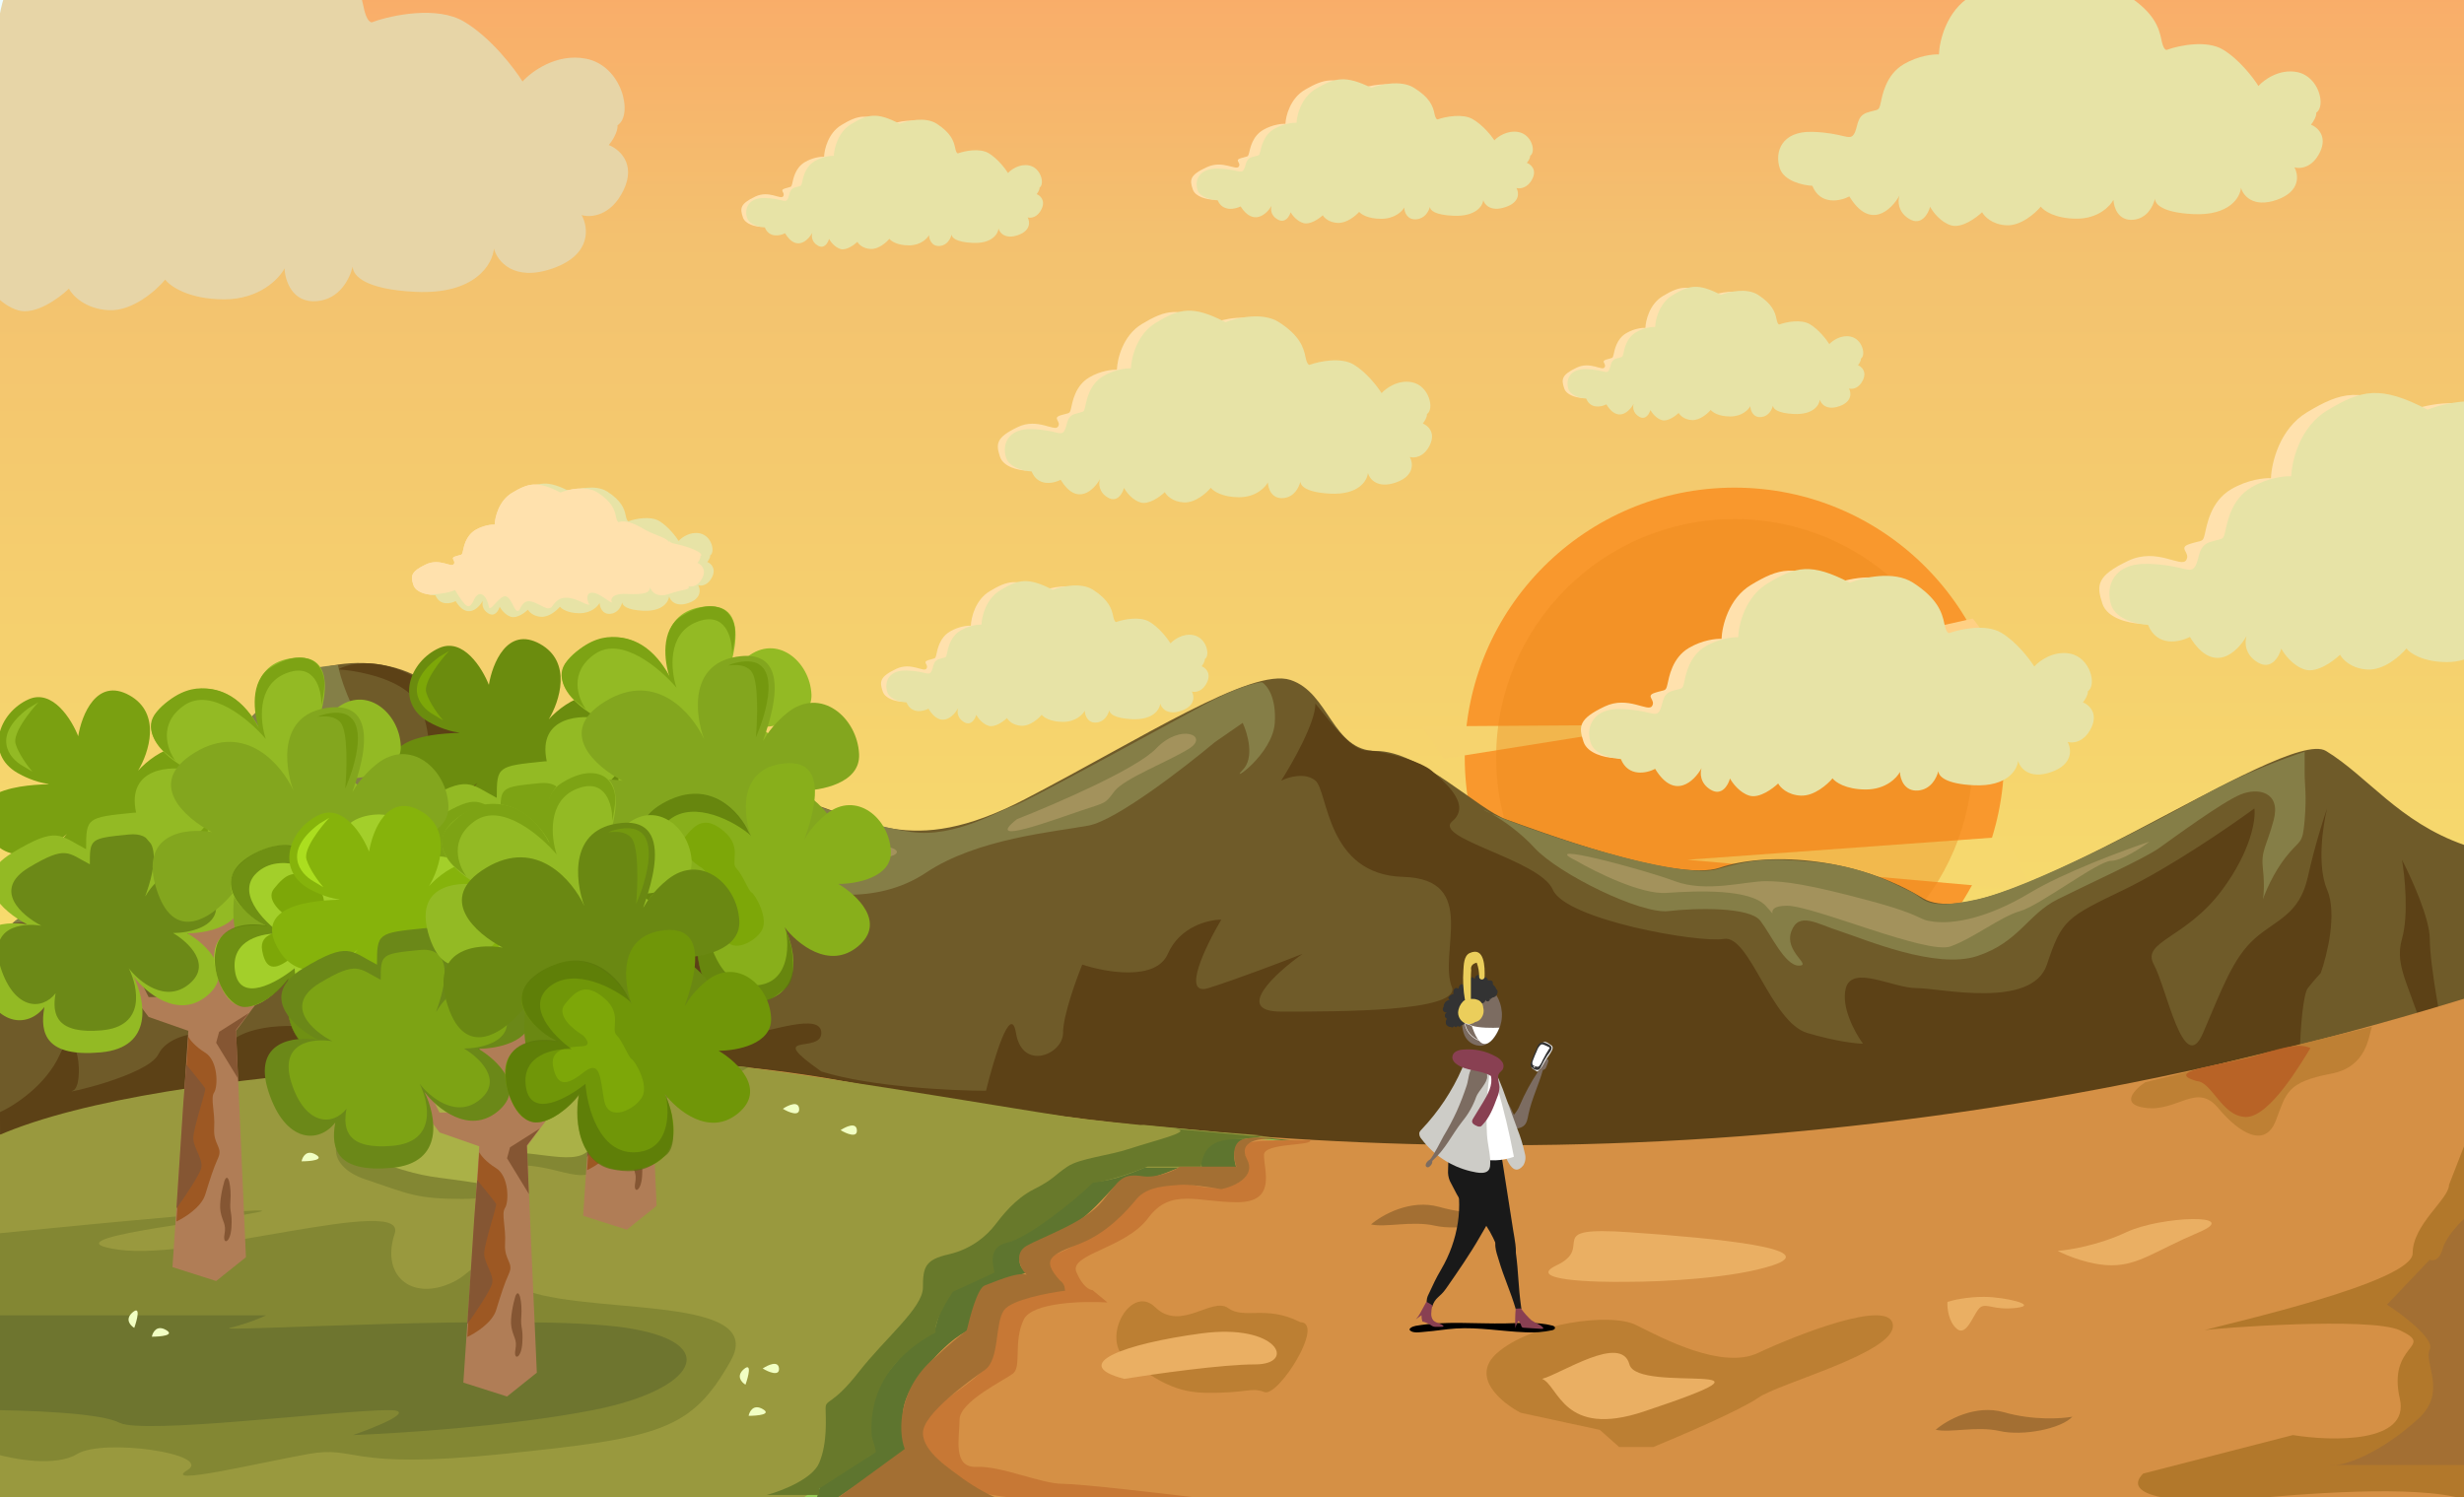 <svg width="1152" height="700" viewBox="0 0 1152 700" fill="none" xmlns="http://www.w3.org/2000/svg">
<rect x="0" y="0" width="1152" height="700" fill="#808080" stroke="none"/>
<g clip-path="url(#clip0)">
<rect width="1152" height="700" fill="white"/>
<rect y="-15" width="1152" height="699" fill="#FED82D"/>
<rect y="-15" width="1152" height="699" fill="url(#paint0_linear)"/>
<circle cx="810.915" cy="354.102" r="126.102" fill="#F9982D"/>
<path d="M824.383 311.252L922.357 289.215L933.345 303.677L824.383 311.252Z" fill="#FFD084"/>
<path d="M788.878 401.991L937.922 391.209L950.276 416.448L788.878 401.991Z" fill="#F6D86E"/>
<path d="M774.132 338.914L674.966 354.749L664.909 339.625L774.132 338.914Z" fill="#F6D36E"/>
<circle cx="810.915" cy="354.102" r="111.411" fill="#EB891D" fill-opacity="0.4"/>
<path d="M123.96 329.784C113.253 346.867 33.526 410.454 -5 440.113V554H2.3H1197V405.708C1192.13 405.708 1176.32 403.573 1151.99 395.031C1121.57 384.354 1106.97 363 1087.51 351.137C1068.04 339.274 931.781 440.113 898.933 419.944C866.085 399.776 824.721 398.59 804.039 405.708C783.356 412.826 717.66 387.913 704.277 383.168C690.895 378.423 664.13 351.137 643.447 351.137C622.765 351.137 621.549 323.852 603.3 317.92C585.051 311.987 533.953 345.205 479.206 373.677C424.46 402.149 404.994 381.982 372.146 373.677C339.298 365.373 304.016 342.833 294.283 351.137C284.551 359.441 266.302 370.118 259.002 363C251.702 355.882 228.587 346.392 205.472 323.852C182.356 301.312 137.342 308.43 123.96 329.784Z" fill="#6F5B29"/>
<path d="M28 493C21.6 507.4 6.667 517 0 520C0 615 12 561 49 578C86 595 122 587 211 567C300 547 669.5 571 896 602C1122.5 633 1148 501 1145 493C1142 485 1136 451 1136 439C1136 429.4 1127.33 410.333 1123 402C1124.33 409.667 1126.2 427.8 1123 439C1119 453 1128 462 1136 493C1144 523.999 1105 520 1096 520H1079C1073 520 1075 467 1079 462C1082.2 458.001 1084.33 455.667 1085 455C1088 446.667 1092.8 427.2 1088 416C1083.2 404.8 1086 386 1088 378C1086.33 382.667 1082.2 395.6 1079 410C1075 428 1064 430 1054 439C1044 448 1039 462 1030 482.999C1021 503.999 1013 462 1007 451C1001 440 1022 439 1039 416C1052.6 397.6 1054.67 383 1054 378C1042.67 386.333 1014.6 405.6 993 416C966 429 964 430 957 451C950 472 907 462 896 462C885 462 866 451 863 462C860.6 470.801 867.333 483 871 487.999C868 487.999 858.6 486.999 845 482.999C828 477.999 818 437 806 439C794 441 732 430 726 416C720 402 669.5 392 679 384C688.5 376.001 674.5 365 669.5 360.5C664.5 356 647 351 639.5 351C632 351 624 340 615 329C615 337.8 604.333 356.667 599 365C602.333 363.333 610.2 361 615 365C621 370 620 409 656 410C692 411 672 446 679 462C681 473 627.003 473 599.002 473H599C576.6 473 596.333 455 609 446C599.667 449.667 577.8 458 565 462C552.2 466.001 563.667 442.334 571 430C565 430 551.6 433.2 546 446C540.4 458.8 517 454.667 506 451C503 458.333 497 475 497 482.999C497 492.999 478 501 475 482.999C472.6 468.599 464.667 494.999 461 510C445 510 407.2 508.2 384 501C357 482 384 493 384 482.999C384 472.999 359 482.999 351 482.999C343 482.999 339 473 339 462C339 451 311 430 300 416C289 402 288 408 288 392C288 379.2 270.667 368.667 262 365C249.333 357.333 222.4 340.4 216 334C189.6 306 166.333 308.334 158 313C164.667 313.334 180.4 315.8 190 323C202 332 200 351 202 360C204 369 224 378 240 384C256 390 267 404 259 430C251 456 244 447 240 462C236.8 474 219.333 474.334 211 473C206.667 474.334 196.4 478.2 190 482.999C182 488.999 173 487.999 158 482.999C143 477.999 116 477.999 107 487.999C99.8 495.999 96 487.999 95 482.999C89.667 482.999 78 484.999 74 493C69 503 28 512 34 510C40 508 36 475 28 493Z" fill="#5C4116"/>
<path d="M397 506C248.2 478 69.667 511 -1 531V701H1152V467C842 562 583 541 397 506Z" fill="#D59045"/>
<path d="M-1 701.999V530.999C79 495.999 284.603 493.302 321 495.999C361.5 498.999 471 517.999 498 521.999C519.6 525.199 569 529.332 591 530.999C477.4 530.999 406.333 644.999 385 701.999H-1Z" fill="#99993E"/>
<path d="M120.719 566.752C136.427 563.401 45.451 572.059 -2 576.807V679.866C6.59 682.38 26.225 685.899 36.043 679.866C48.315 672.325 99.857 679.866 87.585 687.407C75.313 694.948 120.719 684.056 144.035 679.866C167.352 675.677 161.216 687.407 234.847 679.866C308.478 672.325 323.205 668.974 341.613 636.296C360.02 603.619 266.754 616.187 240.983 601.105C215.212 586.023 225.03 595.24 207.849 601.105C190.668 606.97 178.397 595.24 184.533 576.807C190.668 558.374 92.493 589.375 55.678 584.348C18.862 579.32 101.084 570.942 120.719 566.752Z" fill="#838733"/>
<path d="M124.389 615H-6V659.333C10.824 659.333 46.716 660.5 55.689 665.167C66.906 671 158.038 659.333 181.872 659.333C195.332 659.333 176.264 667.111 165.048 671C186.545 670.222 239.075 666.8 277.21 659.333C324.879 650 338.899 627.833 292.632 620.833C246.365 613.833 97.75 623.167 107.564 620.833C115.416 618.967 122.052 616.167 124.389 615Z" fill="#6E752F"/>
<path d="M415 681C408.6 684.2 392.333 695 385 700H375C376.667 693.667 381 677.8 385 665C390 649 403 630 421 613C435.4 599.4 443.667 584.667 446 579L487 557L507 546C514 543.334 529 536.8 533 532C537 527.201 542 528.5 544 528.5L605 533.5C601.333 533.834 591.2 532.8 580 532C568.8 531.2 569.333 541 571 546H544C538 548.667 524.8 553.6 520 552C514 550 505 571 483 579C465.4 585.4 469 592.334 473 595C468 596.667 457.2 600.6 454 603C450.8 605.4 447.333 616.667 446 622C442.333 623.334 432.2 630 421 646C407 666 423 677 415 681Z" fill="#96C753"/>
<path d="M422 681C415.6 684.2 399.333 695 392 700H382C383.667 693.666 388 677.8 392 665C397 649 410 630 428 613C442.4 599.4 450.667 584.666 453 579L494 557L514 546C521 543.333 536 536.8 540 532C544 527.2 547.5 527.5 549.5 527.5L611.5 534C607.833 534.333 598.2 532.8 587 532C575.8 531.2 576.333 541 578 546H551C545 548.667 531.8 553.6 527 552C521 550 512 571 490 579C472.4 585.4 476 592.333 480 595C475 596.666 464.2 600.6 461 603C457.8 605.4 454.333 616.666 453 622C449.333 623.333 439.2 630 428 646C414 666 430 677 422 681Z" fill="#5E752F"/>
<path d="M406 681C399.6 684.2 383.333 695 376 700H366C367.667 693.667 372 677.8 376 665C381 649 394 630 412 613C426.4 599.4 434.667 584.667 437 579L478 557L498 546C505 543.333 520 536.8 524 532C528 527.2 533 526 535 526L596 532C592.333 532.334 582.2 532.8 571 532C559.8 531.2 560.333 541 562 546H535C529 548.667 515.8 553.6 511 552C505 550 496 571 474 579C456.4 585.4 460 592.333 464 595C459 596.667 448.2 600.6 445 603C441.8 605.4 438.333 616.667 437 622C433.333 623.333 423.2 630 412 646C398 666 414 677 406 681Z" fill="#99993E"/>
<path d="M165.469 502.972C177.187 496.647 215.601 495.246 231 495.999L293 495.999L350 499L317.5 517.5C317.5 506.205 299.325 519.914 289.41 519.914C277.016 519.914 283.38 527.816 280 542.5C276.62 557.184 260.027 543.87 242 545C223.972 546.13 248 560.577 216.172 560.577C194.498 560.577 191.384 558.318 171.103 551.541C150.821 544.764 155.106 529.389 167.5 526C179.894 522.611 178.99 521.044 171.103 514.267C163.216 507.49 150.822 510.879 165.469 502.972Z" fill="#838733"/>
<path d="M177 502C187.4 496.4 217.333 496.334 231 497L339 498.5L319 512C319 502 295.8 517 287 517C276 517 280 521 277 534C274 547 253 538 237 539C221 540 241 556 222 553C203 550 200 551 182 545C164 539 166 532 177 529C188 526 189 518 182 512C175 506 164 509 177 502Z" fill="#AAB147"/>
<path d="M383 684C379.8 691.6 365.333 697.167 358.5 699H383V696L409.5 679C409.5 677 407.5 672.9 407.5 670.5C406 642 428 628 437.5 623C436.3 619 442.333 608.667 445.5 604L465 595C464.167 591.333 461.8 583 471 581C480.2 579 502 561.833 511 553C519.4 552.2 531.833 547.334 536.5 545.5H561.5C563.5 528.986 578 534 589.5 531.5C573.667 530 543.6 527.2 550 528C558 529 539 533.5 528.5 537C518 540.5 505 541.5 499 545.5C493 549.5 492.5 551.5 483.5 556C474.5 560.5 468.5 568.5 465 573C461.5 577.5 454.5 584 443.5 586.5C432.5 589 431.5 592.5 431.5 602C431.5 611.5 414 625.5 401.5 641.5C389 657.5 386 654 386 658.5C386 663 387 674.5 383 684Z" fill="#68792B"/>
<path d="M350 662C350.401 659.909 352.289 656.354 356.625 658.863C360.961 661.373 354.015 662 350 662Z" fill="#F1FFC3"/>
<path d="M71 625C71.401 622.909 73.288 619.354 77.625 621.863C81.961 624.373 75.015 625 71 625Z" fill="#F1FFC3"/>
<path d="M141 543C141.401 540.909 143.289 537.354 147.625 539.863C151.961 542.373 145.015 543 141 543Z" fill="#F1FFC3"/>
<path d="M348.538 647.439C346.704 646.358 343.991 643.385 347.812 640.145C351.634 636.906 349.889 643.658 348.538 647.439Z" fill="#F1FFC3"/>
<path d="M62.767 620.879C60.933 619.797 58.219 616.824 62.041 613.585C65.863 610.345 64.117 617.098 62.767 620.879Z" fill="#F1FFC3"/>
<path d="M356.578 639.883C358.993 638.249 363.899 635.954 364.201 639.849C364.502 643.743 359.245 641.494 356.578 639.883Z" fill="#F1FFC3"/>
<path d="M393 528.433C395.415 526.8 400.321 524.505 400.623 528.399C400.924 532.294 395.667 530.045 393 528.433Z" fill="#F1FFC3"/>
<path d="M366 518.433C368.415 516.8 373.321 514.505 373.623 518.399C373.924 522.294 368.667 520.045 366 518.433Z" fill="#F1FFC3"/>
<path d="M157 535.433C159.415 533.8 164.321 531.505 164.623 535.399C164.924 539.294 159.667 537.045 157 535.433Z" fill="#F1FFC3"/>
<path d="M1050 701C1074.8 698.6 1129.33 694 1152 701V536L1145 554C1145 560.667 1128 572.4 1128 586C1128 599.6 1040.83 619 1030.5 622C1035.17 621 1108.4 615.6 1122 622C1139 630 1116 628 1122 654C1126.8 674.8 1090.67 674 1072 671L1002 689C990 701 1025.2 703.4 1050 701Z" fill="#B2782B"/>
<path d="M1152 685H1091.93C1090.86 685.1 1089.88 685.102 1089 685H1091.93C1101.36 684.117 1117.53 675.576 1131 663C1144.18 650.699 1133 637 1136 631C1138.4 626.2 1123.67 615 1116 610L1136 589C1137.33 589.667 1140.4 589.6 1142 584C1143.6 578.4 1149.33 572.333 1152 570V685Z" fill="#A36F33"/>
<path d="M448.626 693.78C457.045 704.312 563.05 705.541 615 704.839L558.373 700.099C541.168 697.993 504.753 693.78 496.735 693.78C486.712 693.78 468.17 685.354 456.645 685.88C445.119 686.407 448.626 672.188 448.626 663.762C448.626 655.337 469.674 645.33 473.683 642.17C477.692 639.011 473.683 626.898 478.694 616.893C482.703 608.888 506.423 608.291 517.782 608.993L510.766 603.201C509.43 603.201 506.056 601.515 503.249 594.774C499.741 586.348 526.301 583.715 536.825 569.497C547.348 555.278 559.877 562.124 578.418 562.124C596.96 562.124 590.946 547.378 590.946 540.006C590.946 534.108 614.534 536 612.5 533C607.656 533.527 584.332 532.317 581.926 535.266C578.919 538.953 589.443 547.379 578.418 553.172C567.393 558.964 553.362 551.592 547.348 553.172C541.335 554.751 528.306 555.805 526.301 562.124C524.297 568.444 504.252 582.662 493.728 586.349C485.309 589.298 492.225 598.812 496.735 603.201C491.556 603.903 479.696 606.044 473.683 608.993C466.166 612.68 467.168 618.473 464.663 631.638C462.157 644.804 440.107 652.177 433.091 663.762C426.075 675.348 438.102 680.614 448.626 693.78Z" fill="#C77835"/>
<path d="M672.976 564.34C659.386 560.458 645.996 568.17 641 572.511C647.931 574.073 660.1 570.664 670.997 573.12C681.895 575.575 699.615 572.052 704.904 566.41C699.924 567.338 686.566 568.223 672.976 564.34Z" fill="#A36F33"/>
<path d="M936.976 660.34C923.386 656.458 909.996 664.17 905 668.511C911.931 670.073 924.1 666.664 934.997 669.12C945.895 671.575 963.615 668.052 968.904 662.41C963.924 663.338 950.566 664.223 936.976 660.34Z" fill="#A36F33"/>
<path d="M699.994 632.578C687.194 643.778 701.994 655.912 710.994 660.578L747.994 668.578L756.994 676.578H772.994C785.994 671.245 813.994 659.178 821.994 653.578C831.994 646.578 885.994 632.578 884.994 619.578C883.994 606.578 838.994 624.579 821.994 632.578C804.994 640.578 776.994 625.578 764.994 619.578C752.994 613.578 715.994 618.578 699.994 632.578Z" fill="#B2782B" fill-opacity="0.7"/>
<path d="M927.661 606.386C919.585 606.343 912.845 607.941 910.485 608.746C910.326 611.581 910.983 618.066 914.889 621.317C919.771 625.382 923.01 612.996 926.049 611.137C929.088 609.278 932.242 612.757 942.778 611.516C953.313 610.274 937.757 606.441 927.661 606.386Z" fill="#EAAF63"/>
<path d="M563.122 651.215C547.367 650.899 538.819 643.239 528.317 636.736C513.177 628.407 528.183 599.553 540.078 611.197C551.973 622.841 566.691 606.164 574.198 611.624C581.705 617.084 591.841 610.012 607.922 618.2C619.738 618.437 597.572 653.389 591.172 650.9C584.773 648.412 582.816 651.61 563.122 651.215Z" fill="#B2782B" fill-opacity="0.7"/>
<path d="M761.811 637.954C758 623.471 729.738 642.46 720.991 644.713C728.766 647.931 730.817 672.561 768.5 660C845 634.5 765.521 652.052 761.811 637.954Z" fill="#EAAF63"/>
<path d="M727.794 591.609C713.021 598.561 744.317 599.655 761.811 599.333C776.39 599.333 810.212 597.788 828.872 591.609C852.198 583.885 803.603 579.057 761.811 576.161C720.019 573.264 746.261 582.919 727.794 591.609Z" fill="#EAAF63"/>
<path d="M994.096 576.161C980.878 582.34 967.207 584.528 962.023 584.85C966.235 587.103 977.185 591.609 987.293 591.609C999.928 591.609 1007.7 584.85 1028.11 576.161C1048.52 567.471 1010.62 568.436 994.096 576.161Z" fill="#EAAF63"/>
<path d="M586.868 637.954C571.318 637.954 539.569 642.46 525.638 644.713C499.397 637.954 525.638 628.299 561.599 623.471C597.559 618.644 606.306 637.954 586.868 637.954Z" fill="#EAAF63"/>
<path d="M1003 518C991 516.4 998 509.333 1003 506L1109 480C1107.33 484.333 1106.8 498.8 1090 502C1069 506 1069 511 1064 524C1059 537 1047 530 1037 518C1027 506 1018 520 1003 518Z" fill="#BE8034"/>
<path d="M1055 493.499C1041.53 497.768 1010 500.499 1027 505.499C1034.1 505.673 1038.76 521.997 1049.93 522.27C1061.1 522.543 1076.12 496.623 1080.2 490.054C1075.5 487.999 1069.85 488.793 1055 493.499Z" fill="#B65B24" fill-opacity="0.8"/>
<path d="M423 677.5L391.5 700.5H466.5C461.667 699 452.6 693.3 449 690.5C444.5 687 431.5 679 431.5 670C431.5 661 453.5 645.5 460.5 640.5C467.5 635.5 465 618.5 469.5 612.5C473.1 607.7 490 604.5 498 603.5C497.667 603 498.3 600.657 495.5 598.657C486.5 588.657 491.5 586.657 504.5 581.657C517.5 576.657 526.5 566.5 531.5 560.5C536.5 554.5 546.5 554.5 551.5 554C555.5 553.6 566.167 555.167 571 556C576.833 554.833 587.4 550.4 583 542C578.6 533.6 588.833 532.167 594.5 532.5C593 532 588.4 531.3 582 532.5C575.6 533.7 576.667 541.667 578 545.5H551.5C549.333 547.5 540.288 550.868 534.5 550C524.5 548.5 523.5 551.5 515.5 561.5C507.5 571.5 488 578 480 582.5C473.6 586.1 477.333 593.834 480 596C475.5 594.5 464.1 599.8 460.5 601C456.9 602.2 453.333 616.334 452 622C448.833 624.5 441.6 630.4 438 634C420 648.4 419.667 669 423 677.5Z" fill="#A36F33"/>
<path d="M117 414C71.4 426 23.333 430.167 6 431.5C42.333 402.833 118.5 337 126 326C134.864 313 150.667 311.333 158 311C159 316 163 331 175 347C190 367 177 366 180 388C183 410 208 421 196 433C184 445 174 399 117 414Z" fill="#847F47"/>
<path d="M282 392C284.4 384 272.333 372 266 367C265.5 366.667 264 365.8 262 365C264 365 268.5 365 272.5 364C279.3 362.8 290.667 354.5 295.5 350.5C309 346 335 361.5 342 364C349 366.5 372.5 374 379.5 376C386.5 378 405.5 386 426 389C446.5 392 468 378.5 473.5 377C479 375.5 544.5 339.5 563 329.5C577.8 321.5 587.167 319.167 590 319C592.333 320.333 596.8 326 596 338C595 353 574 367 581 360C586.6 354.4 583.333 343 581 338L568 347C553.667 359 521.8 383.6 509 386C493 389 457 392 433 408C409 424 380 418 365 413C353 409 340 418 335 423C336.333 425.667 340.8 433.8 348 445C357 459 322 448 312 436C302 424 279 402 282 392Z" fill="#857E47"/>
<path d="M693.5 378.5C694.486 378.955 695.81 379.638 697.372 380.535C705.068 383.913 721.575 389.569 730.5 392.5C749 398.667 789.3 410.1 802.5 406.5C819 402 824.5 401 848 403C871.5 405 887 414 893.5 417C900 420 899.5 426 924.5 420.5C949.5 415 1009.5 383.5 1031 371.5C1048.2 361.9 1069.17 354.167 1077.5 351.5V361.5C1077.5 367.5 1078.5 371.5 1077.5 383.5C1076.5 395.5 1075.5 392 1068.5 401C1062.9 408.2 1059.17 417 1058 420.5C1058.33 418.833 1058.8 413.7 1058 406.5C1057 397.5 1059.5 396.5 1063 383.5C1066.5 370.5 1056 368 1047.5 371.5C1039 375 1016.5 391.5 1009.5 396.5C1002.5 401.5 976 413.5 962 420.5C948 427.5 944 440.5 924.5 447C905 453.5 871.5 439 860.5 435.5C849.5 432 841 426 837.5 435.5C834 445 847.5 451.5 841 451.5C834.5 451.5 828 437 823 430.5C818 424 793 424.5 780 426C767 427.5 728.5 408.5 717.5 396.5C710.702 389.085 702.672 383.578 697.372 380.535C695.439 379.686 694.062 378.982 693.5 378.5Z" fill="#857E47"/>
<path d="M74 389.499C64 401.099 40.833 413.999 30.5 418.999C38 417.999 58.7 413.599 81.5 403.999C110 391.999 95 385.999 103 375.999C111 365.999 127 374.999 135 371.999C143 368.999 143 356.999 138.5 349.499C134 341.999 147 328.999 147 319.499C147 311.899 141.333 320.999 138.5 326.499C134.667 331.333 125.4 342.699 119 349.499C111 357.999 86.5 374.999 74 389.499Z" fill="#A3925C"/>
<path d="M313.001 431C315.401 437.4 324.334 437 328.501 436C332.5 435.451 328.501 420.5 324.501 407.5C320.501 394.5 344.001 395.5 362.001 395.5C380.001 395.5 379.001 401 402.001 401.5C425.001 402 422.501 395.5 409.501 395.5C396.501 395.5 383.501 389.5 369.001 382.5C354.501 375.5 351.001 380 328.501 380C306 380 309.501 365 295.001 363.5C280.501 362 279.501 368.5 283.501 376.5C287.501 384.5 292.501 385.5 292.501 395.5C292.501 405.5 298.501 401 306.001 414.5C313.501 428 310.001 423 313.001 431Z" fill="#A3925C"/>
<path d="M540.5 350C531.3 359.6 493.333 376 475.5 383C459 396.001 493.5 383 505.5 379C517.5 375 516.5 376 521 370C525.5 364 546.5 356 556 350C565.5 344 552 338 540.5 350Z" fill="#A3925C"/>
<path d="M779 417.5C767.4 418.3 746.167 407.833 737 402.5C717.651 393 768.5 406.5 783 412C797.5 417.5 816.5 412 825.5 412C834.5 412 845.5 413.5 873.5 421C901.5 428.5 895.5 430 904.5 431C913.5 432 929 429.5 949 417.5C965 407.9 993 397.5 1005 393.5C1001 396.5 991.8 402.5 987 402.5C981 402.5 953.5 423.5 944.5 426C935.5 428.5 923 438.5 912 442.5C901 446.5 848 423.5 835.5 423.5C823 423.5 833 431.5 825.5 423.5C818 415.5 793.5 416.5 779 417.5Z" fill="#A3925C"/>
<path d="M-70.561 107.243C-77.463 110.85 -89.706 112.513 -104.025 113.863C-110.969 113.532 -125.687 110.385 -128.992 100.444C-133.221 87.727 -132.975 81.466 -111.507 71.237C-92.143 62.01 -75.707 76.149 -72.251 70.895C-68.796 65.64 -78.346 62.598 -69.72 59.814C-61.094 57.029 -60.91 58.983 -59.504 52.937C-58.099 46.89 -55.656 30.889 -41.617 22.666C-30.386 16.087 -18.971 14.946 -14.668 15.197C-14.314 4.978 -8.933 -18.266 9.761 -29.491C33.129 -43.521 45.671 -46.675 77.859 -29.994C88.646 -34.296 114.217 -40.32 130.201 -29.998C150.181 -17.095 154.223 -5.646 156.123 4.031C157.643 11.773 159.858 12.222 160.775 11.478C169.697 8.337 183.858 14.507 196.416 21.998C208.973 29.489 226.687 33.195 230.564 39.401C230.948 38.971 231.22 38.622 231.407 38.344C231.215 37.341 232.328 36.981 231.407 38.344C231.601 39.353 233.114 41.011 239.341 42.219C256.443 45.535 282.422 55.214 274.959 59.861C275.253 62.987 272.371 67.333 270.893 69.115C275.676 70.965 283.756 77.761 277.813 90.149C271.87 102.537 262.246 103.116 258.176 101.856C261.339 107.472 249.967 106.089 231.614 112.55C213.261 119.011 205.61 109.087 204.079 103.317C203.449 110.605 198.663 114.125 170.885 112.8C143.107 111.475 149.685 127.851 151.601 123.728C150.817 129.387 133.361 109.981 121.615 111.088C112.013 111.992 116.69 125.617 118.611 127.522C118.894 127.353 119.124 127.106 119.297 126.772C119.332 127.789 119.041 127.948 118.611 127.522C114.801 129.808 101.323 118.106 85.876 118.093C69.283 118.079 65.763 135.103 63.499 132.03C59.36 137.02 44.875 123.534 33.764 123.004C22.653 122.474 20.081 139.407 18.469 136.274C13.943 140.643 9.473 118.591 1.347 116.202C-6.779 113.813 -19.424 135.902 -21.424 132.147C-22.891 137.543 -22.59 119.43 -31.793 113.989C-39.431 109.473 -44.346 121.592 -45.057 123.709C-45.022 123.647 -44.987 123.585 -44.952 123.522C-45.172 124.157 -45.203 124.143 -45.057 123.709C-51.188 134.605 -54.759 133.198 -70.561 107.243Z" fill="#EEFDFF"/>
<path d="M-69.66 122.894C-76.563 126.501 -91.911 129.919 -98.082 114.729C-105.027 114.398 -119.743 111.251 -123.049 101.311C-127.183 88.886 -121.804 72.608 -98.034 73.325C-74.264 74.042 -69.704 80.513 -66.249 75.258C-62.794 70.004 -64.601 61.303 -55.975 58.519C-47.349 55.735 -47.165 57.689 -45.76 51.642C-44.354 45.595 -41.912 29.594 -27.872 21.371C-16.641 14.792 -5.227 13.651 -0.923 13.903C-0.57 3.683 4.812 -19.561 23.506 -30.785C46.874 -44.816 59.416 -47.969 91.603 -31.288C102.391 -35.591 127.962 -41.615 143.946 -31.293C163.926 -18.39 167.968 -6.941 169.867 2.737C171.387 10.479 173.602 10.927 174.52 10.183C183.441 7.042 204.424 2.634 216.981 10.125C229.538 17.616 240.431 31.901 244.308 38.107C248.477 33.443 260.236 24.778 273.918 27.431C291.02 30.748 296.166 53.919 288.703 58.566C288.998 61.693 286.115 66.038 284.637 67.82C289.42 69.67 297.501 76.466 291.557 88.854C285.614 101.243 275.99 101.821 271.921 100.561C275.084 106.178 276.821 119.025 258.468 125.486C240.115 131.947 232.464 122.023 230.932 116.253C230.302 123.54 222.098 137.785 194.32 136.46C171 135.347 165.064 129.123 164.893 124.714C163.369 130.74 158.64 139.822 148.311 140.795C136.564 141.902 133.237 131.045 133.041 125.477C130.534 130.314 121.372 139.983 104.779 139.969C88.186 139.956 79.508 133.808 77.243 130.735C73.105 135.725 62.05 145.573 50.939 145.043C39.828 144.513 33.826 138.113 32.214 134.979C27.687 139.348 16.603 147.49 8.477 145.101C0.351 142.713 -5.68 134.607 -7.679 130.853C-9.146 136.248 -14.381 145.678 -23.584 140.237C-32.788 134.796 -32.501 125.963 -31.207 122.227C-37.403 133.325 -53.768 148.997 -69.66 122.894Z" fill="#E7D5A7"/>
<path d="M212.723 275.863C210.43 277.061 206.365 277.613 201.61 278.061C199.304 277.951 194.417 276.906 193.32 273.605C191.915 269.382 191.997 267.303 199.126 263.907C205.556 260.843 211.014 265.538 212.161 263.793C213.309 262.048 210.137 261.038 213.002 260.113C215.866 259.189 215.927 259.838 216.394 257.83C216.861 255.822 217.672 250.508 222.334 247.778C226.063 245.593 229.854 245.214 231.283 245.298C231.4 241.904 233.187 234.186 239.395 230.458C247.154 225.799 251.319 224.752 262.008 230.291C265.59 228.863 274.081 226.862 279.389 230.29C286.024 234.575 287.366 238.377 287.997 241.59C288.501 244.161 289.237 244.31 289.541 244.063C292.504 243.02 297.207 245.069 301.376 247.556C305.546 250.044 311.428 251.274 312.716 253.335C312.843 253.192 312.934 253.076 312.996 252.984C312.932 252.651 313.302 252.531 312.996 252.984C313.06 253.319 313.563 253.87 315.631 254.271C321.309 255.372 329.936 258.586 327.458 260.129C327.556 261.167 326.599 262.61 326.108 263.202C327.696 263.816 330.379 266.073 328.406 270.187C326.432 274.301 323.236 274.493 321.885 274.074C322.935 275.939 319.159 275.48 313.065 277.626C306.97 279.771 304.43 276.475 303.921 274.559C303.712 276.979 302.123 278.148 292.899 277.708C283.674 277.268 285.859 282.706 286.495 281.337C286.235 283.217 280.438 276.772 276.537 277.14C273.349 277.44 274.902 281.964 275.54 282.597C275.634 282.541 275.71 282.459 275.768 282.348C275.78 282.686 275.683 282.739 275.54 282.597C274.275 283.356 269.799 279.47 264.67 279.466C259.16 279.462 257.991 285.114 257.239 284.094C255.865 285.751 251.055 281.273 247.365 281.097C243.676 280.921 242.822 286.544 242.286 285.503C240.783 286.954 239.299 279.631 236.601 278.838C233.902 278.045 229.703 285.38 229.039 284.133C228.552 285.925 228.652 279.91 225.596 278.103C223.06 276.604 221.428 280.628 221.192 281.331C221.203 281.31 221.215 281.29 221.226 281.269C221.153 281.48 221.143 281.475 221.192 281.331C219.156 284.949 217.97 284.482 212.723 275.863Z" fill="#FFE1AD"/>
<path d="M213.023 281.06C210.731 282.258 205.635 283.393 203.585 278.349C201.279 278.239 196.393 277.194 195.294 273.893C193.922 269.767 195.708 264.362 203.601 264.6C211.495 264.838 213.009 266.987 214.156 265.242C215.303 263.497 214.703 260.608 217.568 259.683C220.432 258.759 220.493 259.408 220.96 257.4C221.427 255.392 222.238 250.078 226.9 247.348C230.629 245.163 234.419 244.784 235.848 244.868C235.966 241.474 237.753 233.756 243.961 230.028C251.72 225.369 255.885 224.322 266.573 229.861C270.155 228.433 278.647 226.432 283.955 229.86C290.589 234.145 291.931 237.946 292.562 241.16C293.067 243.731 293.802 243.88 294.107 243.633C297.07 242.59 304.037 241.126 308.207 243.613C312.377 246.101 315.994 250.844 317.281 252.905C318.666 251.356 322.571 248.479 327.114 249.36C332.793 250.461 334.502 258.156 332.024 259.699C332.121 260.737 331.164 262.18 330.673 262.772C332.262 263.386 334.945 265.643 332.971 269.757C330.998 273.87 327.802 274.063 326.451 273.644C327.501 275.509 328.078 279.776 321.983 281.921C315.889 284.066 313.348 280.771 312.84 278.855C312.631 281.275 309.906 286.005 300.682 285.565C292.938 285.195 290.967 283.129 290.91 281.664C290.404 283.666 288.834 286.681 285.404 287.005C281.503 287.372 280.398 283.767 280.334 281.918C279.501 283.524 276.459 286.735 270.949 286.73C265.439 286.726 262.557 284.684 261.805 283.664C260.431 285.321 256.76 288.591 253.07 288.415C249.38 288.239 247.387 286.114 246.852 285.073C245.349 286.524 241.668 289.228 238.97 288.435C236.272 287.641 234.269 284.95 233.605 283.703C233.118 285.495 231.38 288.626 228.323 286.819C225.267 285.012 225.363 282.079 225.792 280.839C223.735 284.524 218.3 289.728 213.023 281.06Z" fill="#E7E3A6"/>
<path d="M750.723 183.863C748.43 185.061 744.365 185.613 739.61 186.061C737.304 185.951 732.417 184.906 731.32 181.605C729.915 177.382 729.997 175.303 737.126 171.907C743.556 168.843 749.014 173.538 750.161 171.793C751.309 170.048 748.137 169.038 751.002 168.113C753.866 167.189 753.927 167.838 754.394 165.83C754.861 163.822 755.672 158.508 760.334 155.778C764.063 153.593 767.854 153.214 769.283 153.298C769.4 149.904 771.187 142.186 777.395 138.458C785.154 133.799 789.319 132.752 800.008 138.291C803.59 136.863 812.081 134.862 817.389 138.29C824.024 142.575 825.366 146.377 825.997 149.59C826.501 152.161 827.237 152.31 827.541 152.063C830.504 151.02 835.207 153.069 839.376 155.556C843.546 158.044 849.428 159.274 850.716 161.335C850.843 161.192 850.934 161.076 850.996 160.984C850.932 160.651 851.302 160.531 850.996 160.984C851.06 161.319 851.563 161.87 853.631 162.271C859.309 163.372 867.936 166.586 865.458 168.129C865.556 169.167 864.599 170.61 864.108 171.202C865.696 171.816 868.379 174.073 866.406 178.187C864.432 182.301 861.236 182.493 859.885 182.074C860.935 183.939 857.159 183.48 851.065 185.626C844.97 187.771 842.43 184.475 841.921 182.559C841.712 184.979 840.123 186.148 830.899 185.708C821.674 185.268 823.859 190.706 824.495 189.337C824.235 191.217 818.438 184.772 814.537 185.14C811.349 185.44 812.902 189.964 813.54 190.597C813.634 190.541 813.71 190.459 813.768 190.348C813.78 190.686 813.683 190.739 813.54 190.597C812.275 191.356 807.799 187.47 802.67 187.466C797.16 187.462 795.991 193.114 795.239 192.094C793.865 193.751 789.055 189.273 785.365 189.097C781.676 188.921 780.822 194.544 780.286 193.503C778.783 194.954 777.299 187.631 774.601 186.838C771.902 186.045 767.703 193.38 767.039 192.133C766.552 193.925 766.652 187.91 763.596 186.103C761.06 184.604 759.428 188.628 759.192 189.331C759.203 189.31 759.215 189.29 759.226 189.269C759.153 189.48 759.143 189.475 759.192 189.331C757.156 192.949 755.97 192.482 750.723 183.863Z" fill="#FFE1AD"/>
<path d="M751.022 189.06C748.73 190.258 743.634 191.393 741.584 186.349C739.278 186.239 734.392 185.194 733.293 181.893C731.921 177.767 733.707 172.362 741.6 172.6C749.494 172.838 751.008 174.987 752.155 173.242C753.302 171.497 752.702 168.608 755.567 167.683C758.431 166.759 758.492 167.408 758.959 165.4C759.426 163.392 760.237 158.078 764.899 155.348C768.628 153.163 772.418 152.784 773.847 152.868C773.965 149.474 775.752 141.756 781.96 138.028C789.719 133.369 793.884 132.322 804.572 137.861C808.155 136.433 816.646 134.432 821.954 137.86C828.588 142.145 829.931 145.946 830.561 149.16C831.066 151.731 831.801 151.88 832.106 151.633C835.069 150.59 842.036 149.126 846.206 151.613C850.376 154.101 853.993 158.844 855.281 160.905C856.665 159.356 860.57 156.479 865.113 157.36C870.792 158.461 872.501 166.156 870.023 167.699C870.12 168.737 869.163 170.18 868.672 170.772C870.261 171.386 872.944 173.643 870.97 177.757C868.997 181.87 865.801 182.063 864.45 181.644C865.5 183.509 866.077 187.776 859.983 189.921C853.888 192.066 851.347 188.771 850.839 186.855C850.63 189.275 847.905 194.005 838.681 193.565C830.937 193.195 828.966 191.129 828.909 189.664C828.403 191.666 826.833 194.681 823.403 195.005C819.502 195.372 818.398 191.767 818.333 189.918C817.5 191.524 814.458 194.735 808.948 194.73C803.438 194.726 800.556 192.684 799.804 191.664C798.43 193.321 794.759 196.591 791.069 196.415C787.379 196.239 785.386 194.114 784.851 193.073C783.348 194.524 779.667 197.228 776.969 196.435C774.271 195.641 772.268 192.95 771.604 191.703C771.117 193.495 769.379 196.626 766.322 194.819C763.266 193.012 763.362 190.079 763.791 188.839C761.734 192.524 756.299 197.728 751.022 189.06Z" fill="#E7E3A6"/>
<path d="M366.723 103.863C364.43 105.061 360.365 105.613 355.61 106.061C353.304 105.951 348.417 104.906 347.32 101.605C345.915 97.382 345.997 95.303 353.126 91.907C359.556 88.843 365.014 93.538 366.161 91.793C367.309 90.048 364.137 89.038 367.002 88.114C369.866 87.189 369.927 87.838 370.394 85.83C370.861 83.822 371.672 78.508 376.334 75.778C380.063 73.593 383.854 73.214 385.283 73.298C385.4 69.904 387.187 62.186 393.395 58.459C401.154 53.799 405.319 52.752 416.008 58.291C419.59 56.863 428.081 54.862 433.389 58.29C440.024 62.575 441.366 66.376 441.997 69.59C442.501 72.161 443.237 72.31 443.541 72.063C446.504 71.02 451.207 73.069 455.376 75.556C459.546 78.044 465.428 79.274 466.716 81.335C466.843 81.192 466.934 81.076 466.996 80.984C466.932 80.651 467.302 80.531 466.996 80.984C467.06 81.319 467.563 81.87 469.631 82.271C475.309 83.372 483.936 86.586 481.458 88.129C481.556 89.167 480.599 90.61 480.108 91.202C481.696 91.816 484.379 94.073 482.406 98.187C480.432 102.301 477.236 102.493 475.885 102.074C476.935 103.939 473.159 103.48 467.065 105.626C460.97 107.771 458.43 104.475 457.921 102.559C457.712 104.979 456.123 106.148 446.899 105.708C437.674 105.268 439.859 110.706 440.495 109.337C440.235 111.217 434.438 104.772 430.537 105.14C427.349 105.44 428.902 109.964 429.54 110.597C429.634 110.541 429.71 110.459 429.768 110.348C429.78 110.686 429.683 110.739 429.54 110.597C428.275 111.356 423.799 107.47 418.67 107.466C413.16 107.462 411.991 113.114 411.239 112.094C409.865 113.751 405.055 109.273 401.365 109.097C397.676 108.921 396.822 114.544 396.286 113.503C394.783 114.954 393.299 107.631 390.601 106.838C387.902 106.045 383.703 113.38 383.039 112.133C382.552 113.925 382.652 107.91 379.596 106.103C377.06 104.604 375.428 108.628 375.192 109.331C375.203 109.31 375.215 109.29 375.226 109.269C375.153 109.48 375.143 109.475 375.192 109.331C373.156 112.949 371.97 112.482 366.723 103.863Z" fill="#FFE1AD"/>
<path d="M367.023 109.06C364.731 110.258 359.635 111.393 357.585 106.349C355.279 106.239 350.393 105.194 349.294 101.893C347.922 97.767 349.708 92.362 357.601 92.6C365.495 92.838 367.009 94.987 368.156 93.242C369.303 91.497 368.703 88.608 371.568 87.683C374.432 86.759 374.493 87.408 374.96 85.4C375.427 83.392 376.238 78.078 380.9 75.348C384.629 73.163 388.419 72.784 389.848 72.868C389.966 69.474 391.753 61.756 397.961 58.028C405.72 53.369 409.885 52.322 420.573 57.861C424.155 56.433 432.647 54.432 437.955 57.86C444.589 62.145 445.931 65.947 446.562 69.16C447.067 71.731 447.802 71.88 448.107 71.633C451.07 70.59 458.037 69.126 462.207 71.613C466.377 74.101 469.994 78.844 471.281 80.905C472.666 79.356 476.571 76.479 481.114 77.36C486.793 78.462 488.502 86.156 486.024 87.699C486.121 88.737 485.164 90.18 484.673 90.772C486.262 91.386 488.945 93.643 486.971 97.757C484.998 101.87 481.802 102.063 480.451 101.644C481.501 103.509 482.078 107.776 475.983 109.921C469.889 112.066 467.348 108.771 466.84 106.855C466.631 109.275 463.906 114.005 454.682 113.565C446.938 113.195 444.967 111.129 444.91 109.664C444.404 111.666 442.834 114.681 439.404 115.005C435.503 115.372 434.398 111.767 434.334 109.918C433.501 111.524 430.459 114.735 424.949 114.73C419.439 114.726 416.557 112.684 415.805 111.664C414.431 113.321 410.76 116.591 407.07 116.415C403.38 116.239 401.387 114.114 400.852 113.073C399.349 114.524 395.668 117.228 392.97 116.435C390.272 115.641 388.269 112.95 387.605 111.703C387.118 113.495 385.38 116.626 382.323 114.819C379.267 113.012 379.363 110.079 379.792 108.839C377.735 112.524 372.3 117.728 367.023 109.06Z" fill="#E7E3A6"/>
<path d="M773.328 350.668C769.432 352.705 762.52 353.644 754.437 354.405C750.517 354.218 742.209 352.442 740.343 346.83C737.956 339.651 738.095 336.117 750.214 330.342C761.145 325.134 770.423 333.116 772.374 330.149C774.324 327.183 768.933 325.466 773.803 323.894C778.673 322.322 778.776 323.425 779.57 320.012C780.363 316.598 781.742 307.565 789.667 302.923C796.008 299.21 802.451 298.565 804.88 298.708C805.08 292.939 808.118 279.817 818.671 273.481C831.862 265.56 838.942 263.78 857.113 273.197C863.202 270.768 877.637 267.367 886.661 273.194C897.94 280.478 900.221 286.941 901.294 292.404C902.152 296.775 903.402 297.028 903.92 296.608C908.956 294.835 916.951 298.318 924.039 302.547C931.128 306.775 941.128 308.868 943.316 312.371C943.533 312.128 943.687 311.931 943.793 311.774C943.684 311.208 944.312 311.004 943.793 311.774C943.902 312.344 944.756 313.28 948.271 313.961C957.926 315.833 972.591 321.297 968.378 323.92C968.544 325.686 966.917 328.139 966.083 329.145C968.783 330.189 973.344 334.025 969.989 341.019C966.634 348.012 961.201 348.338 958.904 347.627C960.69 350.798 954.27 350.017 943.909 353.664C933.549 357.312 929.23 351.709 928.365 348.452C928.01 352.566 925.308 354.553 909.627 353.805C893.946 353.057 897.659 362.302 898.741 359.974C898.299 363.169 888.445 352.214 881.813 352.839C876.393 353.349 879.033 361.04 880.118 362.116C880.278 362.02 880.407 361.881 880.505 361.693C880.525 362.267 880.36 362.357 880.118 362.116C877.967 363.406 870.359 356.8 861.639 356.793C852.272 356.786 850.285 366.395 849.006 364.661C846.67 367.478 838.493 359.865 832.221 359.565C825.948 359.266 824.497 368.826 823.587 367.056C821.031 369.523 818.508 357.074 813.921 355.726C809.334 354.377 802.195 366.846 801.067 364.727C800.239 367.773 800.408 357.548 795.213 354.477C790.901 351.927 788.127 358.768 787.726 359.964C787.745 359.929 787.765 359.893 787.785 359.858C787.661 360.217 787.643 360.209 787.726 359.964C784.264 366.114 782.248 365.32 773.328 350.668Z" fill="#FFE1AD"/>
<path d="M773.84 359.503C769.943 361.54 761.279 363.469 757.795 354.894C753.875 354.707 745.568 352.931 743.701 347.319C741.367 340.306 744.404 331.116 757.823 331.521C771.241 331.926 773.815 335.579 775.765 332.613C777.716 329.646 776.696 324.735 781.565 323.163C786.435 321.591 786.539 322.694 787.332 319.281C788.125 315.867 789.504 306.834 797.429 302.192C803.77 298.479 810.213 297.835 812.643 297.977C812.842 292.208 815.88 279.086 826.433 272.75C839.625 264.829 846.705 263.049 864.875 272.466C870.964 270.037 885.399 266.636 894.423 272.463C905.702 279.747 907.984 286.21 909.056 291.673C909.914 296.044 911.164 296.297 911.682 295.877C916.718 294.104 928.563 291.615 935.652 295.844C942.741 300.073 948.89 308.137 951.078 311.64C953.432 309.007 960.07 304.116 967.793 305.614C977.448 307.486 980.353 320.566 976.14 323.189C976.306 324.955 974.679 327.408 973.845 328.414C976.545 329.458 981.106 333.294 977.751 340.288C974.396 347.281 968.963 347.607 966.666 346.897C968.452 350.067 969.432 357.32 959.072 360.967C948.711 364.614 944.392 359.012 943.528 355.754C943.172 359.868 938.541 367.91 922.86 367.162C909.695 366.534 906.344 363.02 906.248 360.531C905.387 363.933 902.718 369.06 896.887 369.609C890.256 370.234 888.377 364.105 888.267 360.962C886.852 363.692 881.68 369.15 872.313 369.143C862.946 369.135 858.047 365.664 856.769 363.93C854.432 366.747 848.192 372.306 841.919 372.007C835.647 371.708 832.259 368.095 831.349 366.326C828.794 368.792 822.537 373.388 817.949 372.04C813.362 370.691 809.958 366.116 808.829 363.996C808.001 367.042 805.046 372.365 799.85 369.294C794.655 366.222 794.817 361.236 795.547 359.127C792.049 365.392 782.811 374.239 773.84 359.503Z" fill="#E7E3A6"/>
<path d="M495.467 216.856C492.168 218.58 486.318 219.375 479.475 220.02C476.157 219.861 469.124 218.357 467.544 213.607C465.523 207.53 465.641 204.538 475.9 199.65C485.153 195.241 493.008 201.997 494.659 199.486C496.31 196.976 491.746 195.522 495.869 194.191C499.991 192.861 500.079 193.794 500.75 190.905C501.422 188.015 502.589 180.369 509.298 176.439C514.665 173.296 520.12 172.75 522.176 172.87C522.345 167.987 524.917 156.879 533.85 151.515C545.017 144.811 551.01 143.304 566.392 151.275C571.547 149.219 583.766 146.34 591.404 151.273C600.952 157.439 602.884 162.91 603.792 167.535C604.518 171.234 605.576 171.448 606.015 171.093C610.278 169.592 617.046 172.541 623.046 176.12C629.047 179.7 637.512 181.471 639.365 184.437C639.548 184.231 639.678 184.064 639.768 183.932C639.676 183.452 640.208 183.28 639.768 183.932C639.86 184.414 640.583 185.206 643.559 185.783C651.732 187.368 664.146 191.993 660.58 194.214C660.72 195.708 659.343 197.784 658.637 198.636C660.922 199.52 664.784 202.768 661.943 208.688C659.103 214.607 654.504 214.884 652.56 214.282C654.071 216.966 648.637 216.305 639.867 219.392C631.096 222.48 627.44 217.737 626.708 214.98C626.407 218.462 624.12 220.145 610.846 219.512C597.572 218.878 600.715 226.704 601.631 224.734C601.256 227.438 592.915 218.164 587.301 218.693C582.713 219.126 584.948 225.636 585.866 226.547C586.001 226.466 586.111 226.348 586.194 226.188C586.211 226.674 586.071 226.75 585.866 226.547C584.045 227.639 577.605 222.047 570.223 222.041C562.294 222.035 560.612 230.169 559.53 228.701C557.552 231.086 550.63 224.641 545.32 224.388C540.011 224.134 538.782 232.227 538.011 230.729C535.848 232.817 533.712 222.279 529.829 221.137C525.946 219.996 519.903 230.551 518.948 228.757C518.247 231.335 518.391 222.68 513.992 220.08C510.342 217.922 507.994 223.713 507.654 224.725C507.671 224.695 507.688 224.665 507.704 224.635C507.599 224.939 507.585 224.932 507.654 224.725C504.724 229.931 503.018 229.259 495.467 216.856Z" fill="#FFE1AD"/>
<path d="M495.899 224.335C492.6 226.059 485.266 227.693 482.317 220.434C478.998 220.276 471.966 218.771 470.386 214.022C468.41 208.084 470.981 200.305 482.34 200.648C493.699 200.991 495.878 204.083 497.529 201.572C499.18 199.061 498.316 194.903 502.438 193.573C506.56 192.242 506.648 193.176 507.32 190.286C507.992 187.397 509.159 179.75 515.868 175.821C521.235 172.677 526.689 172.132 528.746 172.252C528.915 167.369 531.486 156.261 540.42 150.897C551.587 144.192 557.58 142.685 572.961 150.657C578.116 148.601 590.336 145.722 597.974 150.655C607.522 156.82 609.454 162.292 610.361 166.916C611.088 170.616 612.146 170.83 612.585 170.475C616.848 168.974 626.875 166.867 632.876 170.447C638.876 174.026 644.082 180.853 645.934 183.818C647.927 181.59 653.546 177.449 660.084 178.717C668.256 180.302 670.716 191.375 667.149 193.595C667.29 195.089 665.913 197.166 665.206 198.018C667.492 198.901 671.353 202.149 668.513 208.069C665.673 213.989 661.074 214.265 659.13 213.663C660.641 216.347 661.471 222.487 652.701 225.574C643.93 228.662 640.274 223.919 639.543 221.162C639.241 224.644 635.321 231.451 622.047 230.818C610.903 230.287 608.066 227.312 607.984 225.205C607.256 228.085 604.996 232.425 600.06 232.89C594.447 233.419 592.857 228.23 592.763 225.57C591.565 227.881 587.187 232.502 579.258 232.495C571.328 232.489 567.182 229.551 566.099 228.083C564.122 230.467 558.839 235.173 553.529 234.92C548.22 234.666 545.351 231.608 544.581 230.111C542.418 232.198 537.121 236.089 533.238 234.948C529.355 233.806 526.473 229.933 525.517 228.139C524.816 230.717 522.315 235.223 517.917 232.623C513.519 230.023 513.656 225.802 514.274 224.017C511.313 229.32 503.493 236.809 495.899 224.335Z" fill="#E7E3A6"/>
<path d="M433.754 325.733C431.266 327.034 426.852 327.634 421.69 328.12C419.187 328.001 413.881 326.866 412.689 323.282C411.165 318.698 411.253 316.441 418.993 312.753C425.974 309.427 431.899 314.524 433.145 312.63C434.39 310.735 430.948 309.639 434.057 308.635C437.167 307.631 437.234 308.336 437.74 306.156C438.247 303.976 439.127 298.207 444.189 295.243C448.238 292.871 452.353 292.46 453.904 292.55C454.032 288.866 455.971 280.487 462.711 276.44C471.135 271.382 475.656 270.245 487.26 276.259C491.149 274.708 500.368 272.536 506.13 276.257C513.333 280.909 514.79 285.036 515.475 288.525C516.023 291.316 516.822 291.478 517.152 291.21C520.369 290.077 525.474 292.302 530.001 295.002C534.528 297.703 540.914 299.039 542.311 301.276C542.45 301.121 542.548 300.995 542.616 300.895C542.546 300.533 542.947 300.403 542.616 300.895C542.685 301.259 543.231 301.856 545.476 302.292C551.641 303.487 561.007 306.977 558.316 308.652C558.422 309.779 557.383 311.346 556.85 311.988C558.575 312.655 561.488 315.105 559.345 319.571C557.203 324.037 553.733 324.246 552.266 323.792C553.406 325.816 549.307 325.318 542.69 327.647C536.074 329.976 533.316 326.398 532.763 324.318C532.536 326.945 530.811 328.215 520.797 327.737C510.783 327.259 513.154 333.163 513.845 331.676C513.562 333.717 507.27 326.72 503.035 327.12C499.573 327.446 501.259 332.357 501.952 333.044C502.054 332.983 502.137 332.894 502.199 332.774C502.212 333.14 502.107 333.198 501.952 333.044C500.578 333.868 495.72 329.65 490.151 329.645C484.169 329.64 482.9 335.777 482.084 334.669C480.592 336.468 475.37 331.606 471.364 331.415C467.358 331.224 466.431 337.329 465.85 336.199C464.218 337.774 462.607 329.824 459.677 328.963C456.748 328.102 452.189 336.065 451.468 334.712C450.94 336.657 451.048 330.127 447.73 328.165C444.977 326.538 443.205 330.906 442.949 331.67C442.961 331.647 442.974 331.625 442.987 331.602C442.907 331.831 442.896 331.826 442.949 331.67C440.738 335.598 439.451 335.09 433.754 325.733Z" fill="#FFE1AD"/>
<path d="M434.081 331.377C431.593 332.678 426.06 333.91 423.835 328.434C421.331 328.314 416.026 327.18 414.834 323.596C413.344 319.117 415.283 313.249 423.852 313.507C432.422 313.766 434.065 316.099 435.311 314.204C436.557 312.31 435.905 309.173 439.015 308.17C442.125 307.166 442.191 307.87 442.698 305.69C443.204 303.511 444.085 297.742 449.146 294.777C453.195 292.406 457.31 291.994 458.861 292.085C458.989 288.401 460.929 280.021 467.668 275.975C476.093 270.917 480.614 269.78 492.218 275.794C496.107 274.243 505.325 272.071 511.088 275.792C518.291 280.444 519.748 284.571 520.433 288.06C520.98 290.851 521.779 291.012 522.11 290.744C525.326 289.612 532.89 288.023 537.417 290.723C541.944 293.424 545.871 298.574 547.269 300.811C548.772 299.13 553.011 296.006 557.943 296.962C564.109 298.158 565.964 306.511 563.273 308.187C563.38 309.314 562.341 310.88 561.808 311.523C563.532 312.19 566.445 314.64 564.302 319.106C562.16 323.572 558.69 323.78 557.223 323.326C558.364 325.351 558.99 329.983 552.374 332.312C545.757 334.641 542.999 331.063 542.447 328.983C542.22 331.61 539.262 336.746 529.248 336.268C520.841 335.867 518.701 333.623 518.639 332.033C518.09 334.206 516.385 337.48 512.661 337.831C508.427 338.23 507.227 334.316 507.156 332.309C506.253 334.052 502.95 337.538 496.968 337.533C490.986 337.528 487.857 335.312 487.041 334.204C485.549 336.003 481.564 339.553 477.558 339.362C473.552 339.171 471.389 336.864 470.807 335.734C469.176 337.309 465.18 340.244 462.25 339.383C459.321 338.522 457.147 335.6 456.426 334.246C455.897 336.191 454.01 339.591 450.692 337.63C447.374 335.668 447.477 332.484 447.944 331.137C445.71 335.138 439.81 340.787 434.081 331.377Z" fill="#E7E3A6"/>
<path d="M579.715 90.928C577.104 92.231 572.481 92.849 567.074 93.359C564.454 93.253 558.906 92.155 557.677 88.604C556.105 84.061 556.209 81.821 564.33 78.121C571.655 74.783 577.831 79.812 579.145 77.925C580.459 76.039 576.861 74.968 580.121 73.956C583.382 72.943 583.448 73.642 583.989 71.476C584.531 69.31 585.482 63.58 590.796 60.611C595.046 58.237 599.356 57.807 600.98 57.889C601.132 54.232 603.206 45.905 610.282 41.854C619.127 36.79 623.866 35.639 635.982 41.547C640.061 39.988 649.722 37.785 655.735 41.448C663.251 46.028 664.755 50.117 665.454 53.576C666.013 56.343 666.848 56.5 667.196 56.232C670.569 55.091 675.901 57.273 680.626 59.93C685.351 62.587 692.029 63.88 693.481 66.093C693.627 65.939 693.73 65.813 693.801 65.713C693.731 65.355 694.151 65.224 693.801 65.713C693.872 66.074 694.44 66.664 696.788 67.085C703.236 68.24 713.022 71.655 710.197 73.331C710.302 74.449 709.206 76.01 708.645 76.65C710.447 77.303 713.483 79.72 711.217 84.163C708.951 88.607 705.318 88.832 703.785 88.389C704.968 90.392 700.679 89.919 693.741 92.265C686.803 94.611 683.934 91.074 683.367 89.012C683.116 91.621 681.303 92.889 670.823 92.467C660.342 92.044 662.794 97.892 663.525 96.413C663.218 98.439 656.667 91.528 652.232 91.946C648.607 92.288 650.346 97.154 651.068 97.832C651.175 97.771 651.262 97.682 651.328 97.562C651.34 97.926 651.229 97.984 651.068 97.832C649.626 98.657 644.561 94.495 638.732 94.519C632.47 94.545 631.11 100.643 630.261 99.548C628.69 101.341 623.249 96.542 619.056 96.373C614.864 96.204 613.862 102.268 613.26 101.15C611.543 102.722 609.898 94.839 606.836 94C603.773 93.16 598.96 101.087 598.213 99.748C597.649 101.681 597.796 95.199 594.333 93.27C591.459 91.668 589.582 96.013 589.31 96.772C589.323 96.75 589.336 96.728 589.35 96.705C589.265 96.933 589.254 96.928 589.31 96.772C586.975 100.682 585.63 100.185 579.715 90.928Z" fill="#FFE1AD"/>
<path d="M580.027 96.526C577.416 97.83 571.617 99.082 569.316 93.658C566.696 93.552 561.149 92.454 559.919 88.903C558.382 84.465 560.443 78.631 569.412 78.843C578.381 79.055 580.09 81.362 581.403 79.476C582.717 77.589 582.051 74.479 585.312 73.467C588.572 72.455 588.638 73.153 589.18 70.987C589.721 68.821 590.673 63.091 595.986 60.123C600.237 57.748 604.547 57.318 606.17 57.4C606.323 53.743 608.397 45.416 615.473 41.365C624.317 36.301 629.056 35.15 641.172 41.058C645.251 39.499 654.913 37.296 660.925 40.959C668.442 45.539 669.946 49.628 670.645 53.087C671.204 55.855 672.039 56.011 672.386 55.743C675.759 54.603 683.686 52.986 688.411 55.643C693.136 58.3 697.22 63.391 698.671 65.604C700.253 63.928 704.707 60.806 709.865 61.73C716.313 62.884 718.212 71.166 715.387 72.842C715.493 73.96 714.397 75.521 713.835 76.161C715.637 76.814 718.674 79.231 716.408 83.674C714.142 88.118 710.509 88.343 708.976 87.9C710.159 89.904 710.791 94.497 703.852 96.843C696.914 99.189 694.045 95.652 693.478 93.591C693.227 96.2 690.104 101.312 679.624 100.889C670.825 100.534 668.596 98.318 668.54 96.741C667.954 98.9 666.152 102.159 662.253 102.526C657.818 102.944 656.582 99.065 656.519 97.073C655.563 98.809 652.088 102.285 645.826 102.311C639.564 102.338 636.301 100.154 635.452 99.059C633.881 100.852 629.69 104.396 625.498 104.227C621.306 104.058 619.053 101.779 618.45 100.661C616.734 102.233 612.536 105.167 609.474 104.327C606.412 103.487 604.151 100.598 603.403 99.259C602.839 101.192 600.846 104.576 597.383 102.646C593.92 100.716 594.045 97.555 594.54 96.216C592.181 100.199 585.976 105.837 580.027 96.526Z" fill="#E7E3A6"/>
<path d="M212.723 275.863C210.43 277.061 206.365 277.613 201.61 278.061C199.304 277.951 194.417 276.906 193.32 273.605C191.915 269.382 191.997 267.303 199.126 263.907C205.556 260.843 211.014 265.538 212.161 263.793C213.309 262.048 210.137 261.038 213.002 260.113C215.866 259.189 215.927 259.838 216.394 257.83C216.861 255.822 217.672 250.508 222.334 247.778C226.063 245.593 229.854 245.214 231.283 245.298C231.4 241.904 233.187 234.186 239.395 230.458C247.154 225.799 251.319 224.752 262.008 230.291C265.59 228.863 274.081 226.862 279.389 230.29C286.024 234.575 287.366 238.377 287.997 241.59C288.501 244.161 289.237 244.31 289.541 244.063C292.504 243.02 297.207 245.069 301.376 247.556C305.546 250.044 311.428 251.274 312.716 253.335C312.843 253.192 312.934 253.076 312.996 252.984C312.932 252.651 313.302 252.531 312.996 252.984C313.06 253.319 313.563 253.87 315.631 254.271C321.309 255.372 329.936 258.586 327.458 260.129C327.556 261.167 326.599 262.61 326.108 263.202C327.696 263.816 330.379 266.073 328.406 270.187C326.432 274.301 323.236 274.493 321.885 274.074C322.935 275.939 319.159 275.48 313.065 277.626C306.97 279.771 304.43 276.475 303.921 274.559C303.712 276.979 302.123 278.148 292.899 277.708C283.674 277.268 285.859 282.706 286.495 281.337C286.235 283.217 280.438 276.772 276.537 277.14C273.349 277.44 274.902 281.964 275.54 282.597C275.634 282.541 275.71 282.459 275.768 282.348C275.78 282.686 275.683 282.739 275.54 282.597C274.275 283.356 269.799 279.47 264.67 279.466C259.16 279.462 257.991 285.114 257.239 284.094C255.865 285.751 251.055 281.273 247.365 281.097C243.676 280.921 242.822 286.544 242.286 285.503C240.783 286.954 239.299 279.631 236.601 278.838C233.902 278.045 229.703 285.38 229.039 284.133C228.552 285.925 228.652 279.91 225.596 278.103C223.06 276.604 221.428 280.628 221.192 281.331C221.203 281.31 221.215 281.29 221.226 281.269C221.153 281.48 221.143 281.475 221.192 281.331C219.156 284.949 217.97 284.482 212.723 275.863Z" fill="#FFE1AD"/>
<path d="M864.637 91.848C860.433 94.046 851.084 96.128 847.324 86.875C843.094 86.673 834.13 84.756 832.115 78.701C829.597 71.132 832.874 61.217 847.354 61.653C861.833 62.09 864.611 66.032 866.715 62.831C868.82 59.63 867.719 54.33 872.974 52.634C878.228 50.938 878.34 52.129 879.197 48.445C880.053 44.762 881.54 35.014 890.092 30.005C896.934 25.998 903.887 25.303 906.508 25.456C906.724 19.231 910.002 5.072 921.39 -1.766C935.624 -10.312 943.264 -12.233 962.871 -2.072C969.442 -4.693 985.019 -8.362 994.756 -2.075C1006.93 5.785 1009.39 12.759 1010.55 18.654C1011.47 23.37 1012.82 23.643 1013.38 23.191C1018.81 21.277 1031.6 18.592 1039.25 23.155C1046.89 27.718 1053.53 36.42 1055.89 40.2C1058.43 37.359 1065.59 32.081 1073.93 33.697C1084.35 35.717 1087.48 49.832 1082.93 52.663C1083.11 54.568 1081.36 57.215 1080.46 58.3C1083.37 59.427 1088.29 63.567 1084.67 71.113C1081.05 78.659 1075.19 79.012 1072.71 78.245C1074.64 81.666 1075.7 89.492 1064.52 93.427C1053.34 97.363 1048.68 91.317 1047.74 87.803C1047.36 92.242 1042.36 100.919 1025.44 100.112C1011.24 99.434 1007.62 95.643 1007.52 92.957C1006.59 96.628 1003.71 102.16 997.415 102.753C990.259 103.427 988.232 96.813 988.113 93.422C986.586 96.368 981.005 102.258 970.897 102.25C960.789 102.242 955.503 98.496 954.124 96.625C951.603 99.665 944.869 105.663 938.1 105.34C931.332 105.017 927.676 101.119 926.694 99.21C923.937 101.872 917.185 106.831 912.235 105.376C907.285 103.921 903.611 98.983 902.393 96.696C901.5 99.983 898.311 105.727 892.705 102.413C887.098 99.098 887.273 93.718 888.061 91.442C884.287 98.203 874.318 107.749 864.637 91.848Z" fill="#E7E3A6"/>
<path d="M1023.23 287.014C1018.48 289.501 1010.04 290.647 1000.17 291.577C995.385 291.348 985.243 289.18 982.965 282.329C980.05 273.565 980.22 269.25 995.015 262.2C1008.36 255.842 1019.69 265.586 1022.07 261.965C1024.45 258.343 1017.87 256.247 1023.81 254.328C1029.76 252.409 1029.88 253.756 1030.85 249.588C1031.82 245.421 1033.51 234.394 1043.18 228.727C1050.92 224.193 1058.79 223.406 1061.75 223.58C1062 216.537 1065.71 200.518 1078.59 192.782C1094.69 183.113 1103.34 180.94 1125.52 192.436C1132.95 189.471 1150.58 185.319 1161.59 192.433C1175.36 201.325 1178.15 209.215 1179.46 215.885C1180.5 221.22 1182.03 221.529 1182.66 221.016C1188.81 218.852 1198.57 223.104 1207.22 228.267C1215.88 233.429 1228.09 235.983 1230.76 240.26C1231.02 239.964 1231.21 239.723 1231.34 239.532C1231.21 238.841 1231.97 238.592 1231.34 239.532C1231.47 240.227 1232.52 241.37 1236.81 242.202C1248.59 244.487 1266.5 251.158 1261.35 254.36C1261.56 256.515 1259.57 259.51 1258.55 260.738C1261.85 262.013 1267.42 266.696 1263.32 275.234C1259.23 283.772 1252.59 284.17 1249.79 283.302C1251.97 287.173 1244.13 286.22 1231.48 290.672C1218.83 295.125 1213.56 288.285 1212.51 284.309C1212.07 289.331 1208.77 291.757 1189.63 290.844C1170.49 289.931 1175.02 301.217 1176.34 298.375C1175.8 302.276 1163.77 288.901 1155.67 289.664C1149.06 290.288 1152.28 299.677 1153.6 300.99C1153.8 300.874 1153.96 300.704 1154.08 300.473C1154.1 301.174 1153.9 301.284 1153.6 300.99C1150.98 302.565 1141.69 294.501 1131.04 294.492C1119.61 294.483 1117.18 306.214 1115.62 304.097C1112.77 307.536 1102.79 298.242 1095.13 297.876C1087.47 297.511 1085.7 309.181 1084.59 307.022C1081.47 310.033 1078.39 294.835 1072.79 293.189C1067.19 291.543 1058.48 306.765 1057.1 304.178C1056.09 307.896 1056.29 295.414 1049.95 291.664C1044.69 288.552 1041.3 296.903 1040.81 298.363C1040.83 298.32 1040.86 298.277 1040.88 298.233C1040.73 298.671 1040.71 298.662 1040.81 298.363C1036.58 305.871 1034.12 304.902 1023.23 287.014Z" fill="#FFE1AD"/>
<path d="M1023.85 297.802C1019.1 300.288 1008.52 302.643 1004.27 292.175C999.481 291.947 989.34 289.778 987.061 282.927C984.212 274.365 987.919 263.146 1004.3 263.641C1020.68 264.135 1023.82 268.594 1026.21 264.973C1028.59 261.352 1027.34 255.356 1033.29 253.437C1039.23 251.518 1039.36 252.865 1040.33 248.697C1041.29 244.53 1042.98 233.502 1052.65 227.835C1060.39 223.302 1068.26 222.515 1071.23 222.689C1071.47 215.646 1075.18 199.627 1088.06 191.891C1104.17 182.222 1112.81 180.049 1134.99 191.545C1142.43 188.579 1160.05 184.428 1171.06 191.542C1184.83 200.434 1187.62 208.324 1188.93 214.993C1189.98 220.329 1191.5 220.638 1192.14 220.125C1198.28 217.961 1212.74 214.923 1221.4 220.085C1230.05 225.248 1237.56 235.092 1240.23 239.369C1243.1 236.155 1251.21 230.184 1260.64 232.012C1272.42 234.298 1275.97 250.267 1270.83 253.469C1271.03 255.624 1269.04 258.619 1268.02 259.847C1271.32 261.122 1276.89 265.805 1272.79 274.343C1268.7 282.881 1262.07 283.279 1259.26 282.411C1261.44 286.282 1262.64 295.136 1249.99 299.588C1237.34 304.041 1232.07 297.201 1231.01 293.225C1230.58 298.248 1224.92 308.064 1205.78 307.151C1189.71 306.384 1185.62 302.095 1185.5 299.056C1184.45 303.209 1181.19 309.468 1174.07 310.139C1165.98 310.902 1163.68 303.419 1163.55 299.582C1161.82 302.915 1155.51 309.579 1144.07 309.57C1132.64 309.56 1126.66 305.323 1125.1 303.206C1122.24 306.645 1114.63 313.432 1106.97 313.066C1099.31 312.701 1095.17 308.29 1094.06 306.13C1090.94 309.142 1083.3 314.753 1077.7 313.107C1072.1 311.46 1067.95 305.874 1066.57 303.287C1065.56 307.005 1061.95 313.504 1055.61 309.754C1049.27 306.004 1049.46 299.917 1050.36 297.342C1046.09 304.991 1034.81 315.791 1023.85 297.802Z" fill="#E7E3A6"/>
<path d="M283.168 404.164C263.743 420.212 254.327 402.432 252.047 391.536C250.74 404.09 243.202 425.408 223.502 410.257C203.802 395.106 215.168 374.394 223.313 365.931C214.827 373.524 195.341 383.826 185.286 364.29C172.717 339.87 221.214 343.425 214.103 342.451C208.415 341.672 202.434 338.75 200.154 337.386C184.671 328.408 191.354 309.231 205.354 302.987C216.554 297.992 225.493 312.397 228.563 320.224C230.16 310.316 237.173 292.614 252.453 301.07C267.732 309.527 261.559 328.102 256.563 336.333C264.754 327.351 283.956 315.054 295.238 337.72C306.521 360.387 283.877 371.024 271.145 373.51C283.246 377.041 302.593 388.117 283.168 404.164Z" fill="#6B8C0E"/>
<path d="M272.634 568.466L293.057 574.964L306.982 563.824L302.34 457.993L326.477 425.501V413.433L302.34 442.211L306.982 381.869L280.06 403.221V442.211H261.493L253.138 425.501L247.568 432.928L261.493 451.495L280.06 457.993L272.634 568.466Z" fill="#B07D56"/>
<path d="M181.579 432.568C173.732 408.625 193.722 406.351 204.698 408.207C193.489 402.407 176.395 387.604 197.693 374.797C218.991 361.99 219.717 366.553 232.25 373.051C232.25 358.265 232.579 358.232 254.145 356.034L254.441 356.004C281.764 353.22 260.746 397.071 264.249 390.806C267.051 385.795 271.955 381.294 274.057 379.67C288.069 368.533 303.482 381.758 304.183 397.071C304.743 409.321 288.069 412.384 279.662 412.384C288.303 417.488 302.221 430.48 288.77 441.617C275.318 452.754 260.279 440.225 254.441 432.568C259.812 443.473 264.249 465.839 239.028 468.067C213.806 470.294 210.42 459.615 212.755 446.854C205.048 456.831 189.425 456.512 181.579 432.568Z" fill="#93BA24"/>
<path d="M192.401 428.748C185.959 409.185 202.369 407.327 211.379 408.844C202.178 404.105 188.145 392.011 205.628 381.547C223.112 371.082 223.709 374.811 233.996 380.12C233.996 368.039 234.267 368.012 251.97 366.217L252.213 366.192C274.642 363.917 257.389 399.745 260.264 394.627C262.565 390.532 266.59 386.855 268.316 385.528C279.818 376.429 292.471 387.234 293.046 399.745C293.506 409.754 279.818 412.256 272.917 412.256C280.01 416.427 291.435 427.043 280.393 436.142C269.351 445.241 257.005 435.004 252.213 428.748C256.622 437.658 260.264 455.932 239.56 457.752C218.856 459.572 216.076 450.847 217.993 440.421C211.667 448.572 198.842 448.311 192.401 428.748Z" fill="#7DA314"/>
<path d="M256.774 360.156C248.927 336.212 268.918 333.939 279.894 335.795C268.684 329.995 251.59 315.192 272.888 302.385C294.186 289.578 309.319 307.721 314.223 318.394C310.253 307.722 307.777 285.82 329.636 283.592C356.959 280.808 335.941 324.659 339.444 318.394C342.247 313.383 347.151 308.882 349.253 307.258C363.264 296.121 378.677 309.346 379.378 324.659C379.939 336.909 363.264 339.971 354.857 339.971C363.498 345.076 377.416 358.068 363.965 369.205C350.514 380.342 335.474 367.813 329.636 360.156C335.007 371.061 339.444 393.427 314.223 395.654C289.002 397.882 287.367 372.917 289.702 360.156C281.996 370.133 264.621 384.1 256.774 360.156Z" fill="#93BA24"/>
<path d="M265.329 392.239C256.604 365.525 278.832 362.988 291.036 365.059C278.572 358.587 259.564 342.072 283.246 327.783C306.929 313.494 323.755 333.737 329.209 345.645C324.794 333.737 322.042 309.301 346.347 306.816C376.729 303.71 353.358 352.634 357.253 345.645C360.369 340.053 365.822 335.031 368.159 333.219C383.74 320.794 400.878 335.549 401.657 352.634C402.28 366.301 383.74 369.718 374.392 369.718C383.999 375.413 399.476 389.909 384.519 402.334C369.562 414.759 352.839 400.781 346.347 392.239C352.319 404.405 357.253 429.359 329.209 431.844C301.164 434.329 299.346 406.476 301.943 392.239C293.374 403.369 274.054 418.953 265.329 392.239Z" fill="#83A61E"/>
<path d="M293.909 433.496C286.062 409.552 306.052 407.279 317.028 409.135C305.819 403.334 288.725 388.532 310.023 375.725C331.321 362.918 346.454 381.061 351.358 391.734C347.388 381.061 344.912 359.159 366.771 356.932C394.094 354.148 373.076 397.998 376.579 391.734C379.381 386.722 384.286 382.221 386.387 380.597C400.399 369.461 415.812 382.686 416.513 397.998C417.073 410.249 400.399 413.311 391.992 413.311C400.633 418.416 414.551 431.408 401.1 442.545C387.648 453.681 372.609 441.153 366.771 433.496C372.142 444.401 376.579 466.767 351.358 468.994C326.136 471.222 324.502 446.257 326.837 433.496C319.13 443.473 301.755 457.44 293.909 433.496Z" fill="#88AF1B"/>
<path d="M320.065 391.572C315.933 396.71 323.939 403.347 328.458 406.023C330.18 407.629 332.59 410.905 328.458 411.162C323.293 411.483 312.963 411.804 314.578 420.474C316.192 429.145 320.065 430.43 328.458 423.686C336.851 416.942 336.529 425.934 338.466 436.531C340.403 447.128 352.992 440.706 356.22 434.925C359.449 429.145 352.992 418.226 351.378 417.263C349.764 416.3 347.182 408.914 344.276 406.023C341.371 403.133 347.182 396.068 338.466 388.682C329.75 381.296 325.23 385.15 320.065 391.572Z" fill="#7DA708"/>
<path d="M311.159 374.908C332.325 363.768 346.126 380.014 350.149 389.297L351.077 390.69C343.706 384.191 324.659 373.98 313.015 383.263C301.371 392.547 314.972 406.627 323.227 412.506C315.182 412.095 299.647 415.047 301.875 430.145C304.103 445.243 321.371 435.507 329.726 428.752C330.499 439.556 336.131 461.088 352.47 460.78C368.809 460.472 369.18 443.013 367.323 434.322C368.251 436.642 369.902 441.957 370.108 443.605C370.572 447.318 372.429 458.459 367.323 462.172C362.218 465.886 357.111 471.919 341.794 468.67C328.078 465.761 324.155 448.247 326.476 434.322C322.763 439.427 313.572 446.854 306.517 446.854C297.698 446.854 289.343 429.68 293.52 417.612C296.862 407.957 309.766 407.4 316.265 408.792L313.015 406.936C303.577 401.057 289.993 386.048 311.159 374.908Z" fill="#597609" fill-opacity="0.7"/>
<path d="M205.329 307.139C187.876 320.135 196.2 330.502 202.544 334.06L207.185 336.845C205.174 334.525 200.78 328.676 199.294 323.849C197.809 319.021 205.793 308.84 209.97 304.354L205.329 307.139Z" fill="#7DA708"/>
<path d="M342.258 310.387C366.395 303.331 359.742 330.346 353.398 344.735C354.171 336.071 354.79 317.72 351.077 313.636C346.435 308.53 336.688 312.707 342.258 310.387Z" fill="#74980F"/>
<path d="M265.206 308.995C258.894 316.05 265.361 324.622 269.384 328.026L274.025 331.739C270.216 326.633 265.719 314.287 278.203 305.746C290.687 297.205 308.779 312.708 316.265 321.528C313.635 313.637 311.809 296.462 325.548 290.892C339.288 285.322 342.413 298.474 342.259 305.746C342.723 303.734 343.651 298.876 343.651 295.534C343.651 291.356 341.794 288.107 339.938 286.251C338.081 284.394 331.118 280.217 318.586 288.107C308.56 294.42 310.695 309.614 313.016 316.422C303.732 298.783 291.664 297.855 286.094 297.855C280.524 297.855 273.097 300.176 265.206 308.995Z" fill="#7DA314"/>
<path d="M302.34 457.53L308.374 449.639L294.449 458.458L293.057 463.564L303.268 480.274L302.34 457.53Z" fill="#855633"/>
<path d="M295.099 542.48C294.356 538.395 296.027 531.185 296.956 528.091C298.813 523.449 300.205 531.34 299.741 537.374C299.277 543.409 300.669 542.48 300.205 549.907C299.741 557.334 296.027 558.262 296.956 553.156C297.884 548.05 296.027 547.586 295.099 542.48Z" fill="#855633"/>
<path d="M287.951 534.582C286.094 540.524 278.204 545.413 274.49 547.115L280.06 460.779C280.679 462.017 283.124 465.235 287.951 468.206C293.985 471.919 293.985 483.988 292.129 486.773C290.272 489.558 292.593 495.592 292.129 503.483C291.665 511.374 296.306 512.302 293.985 517.408C291.665 522.514 290.272 527.156 287.951 534.582Z" fill="#9D5823"/>
<path d="M274.49 541.08L277.739 491.414L279.132 473.775C281.917 477.179 287.58 484.173 287.951 484.915C288.415 485.844 282.381 503.482 282.381 508.124C282.381 512.766 287.023 517.872 286.094 522.049C285.352 525.391 278.049 536.129 274.49 541.08Z" fill="#855633"/>
<path d="M91.168 428.164C71.743 444.212 62.327 426.432 60.047 415.536C58.74 428.09 51.202 449.408 31.502 434.257C11.802 419.106 23.168 398.394 31.313 389.931C22.827 397.524 3.341 407.826 -6.714 388.29C-19.283 363.87 29.214 367.425 22.103 366.451C16.415 365.672 10.434 362.75 8.154 361.386C-7.329 352.408 -0.646 333.231 13.354 326.987C24.554 321.992 33.493 336.397 36.563 344.224C38.16 334.316 45.173 316.614 60.453 325.07C75.732 333.527 69.559 352.102 64.563 360.333C72.754 351.351 91.956 339.054 103.238 361.72C114.521 384.387 91.877 395.024 79.145 397.51C91.246 401.041 110.593 412.117 91.168 428.164Z" fill="#7AA011"/>
<path d="M80.634 592.466L101.057 598.964L114.982 587.824L110.34 481.993L134.477 449.501V437.433L110.34 466.211L114.982 405.869L88.06 427.221V466.211H69.493L61.138 449.501L55.568 456.928L69.493 475.495L88.06 481.993L80.634 592.466Z" fill="#B07D56"/>
<path d="M-10.421 456.568C-18.268 432.625 1.722 430.351 12.698 432.207C1.489 426.407 -15.605 411.604 5.693 398.797C26.991 385.99 27.718 390.553 40.25 397.051C40.25 382.265 40.579 382.232 62.145 380.034L62.441 380.004C89.764 377.22 68.746 421.071 72.249 414.806C75.051 409.795 79.956 405.294 82.057 403.67C96.069 392.533 111.482 405.758 112.183 421.071C112.743 433.321 96.069 436.384 87.662 436.384C96.303 441.488 110.221 454.48 96.77 465.617C83.318 476.754 68.279 464.225 62.441 456.568C67.812 467.473 72.249 489.839 47.028 492.067C21.806 494.294 18.42 483.615 20.755 470.854C13.048 480.831 -2.575 480.512 -10.421 456.568Z" fill="#93BA24"/>
<path d="M0.401 452.748C-6.041 433.185 10.369 431.327 19.379 432.844C10.178 428.105 -3.855 416.011 13.628 405.547C31.112 395.082 31.709 398.811 41.996 404.12C41.996 392.039 42.267 392.012 59.97 390.217L60.213 390.192C82.642 387.917 65.389 423.745 68.264 418.627C70.565 414.532 74.59 410.855 76.316 409.528C87.818 400.429 100.471 411.234 101.046 423.745C101.506 433.754 87.818 436.256 80.917 436.256C88.01 440.427 99.435 451.043 88.393 460.142C77.351 469.241 65.005 459.004 60.213 452.748C64.622 461.658 68.264 479.932 47.56 481.752C26.856 483.572 24.076 474.847 25.993 464.421C19.667 472.572 6.842 472.311 0.401 452.748Z" fill="#6C8917"/>
<path d="M64.774 384.156C56.927 360.212 76.918 357.939 87.894 359.795C76.684 353.995 59.59 339.192 80.888 326.385C102.186 313.578 117.319 331.721 122.223 342.394C118.253 331.722 115.777 309.82 137.636 307.592C164.959 304.808 143.941 348.659 147.444 342.394C150.247 337.383 155.151 332.882 157.253 331.258C171.264 320.121 186.677 333.346 187.378 348.659C187.939 360.909 171.264 363.971 162.857 363.971C171.498 369.076 185.416 382.068 171.965 393.205C158.514 404.342 143.474 391.813 137.636 384.156C143.007 395.061 147.444 417.427 122.223 419.654C97.002 421.882 95.367 396.917 97.702 384.156C89.996 394.133 72.621 408.1 64.774 384.156Z" fill="#93BA24"/>
<path d="M73.329 416.239C64.604 389.525 86.832 386.988 99.036 389.059C86.572 382.587 67.564 366.072 91.246 351.783C114.929 337.494 131.755 357.737 137.209 369.645C132.794 357.737 130.042 333.301 154.347 330.816C184.729 327.71 161.358 376.634 165.253 369.645C168.369 364.053 173.822 359.031 176.159 357.219C191.74 344.794 208.878 359.549 209.657 376.634C210.28 390.301 191.74 393.718 182.392 393.718C191.999 399.413 207.476 413.909 192.519 426.334C177.562 438.759 160.839 424.781 154.347 416.239C160.319 428.405 165.253 453.359 137.209 455.844C109.164 458.329 107.346 430.476 109.943 416.239C101.374 427.369 82.054 442.953 73.329 416.239Z" fill="#83A61E"/>
<path d="M101.909 457.496C94.062 433.552 114.052 431.279 125.028 433.135C113.819 427.334 96.725 412.532 118.023 399.725C139.321 386.918 154.454 405.061 159.358 415.734C155.388 405.061 152.912 383.159 174.771 380.932C202.094 378.148 181.076 421.998 184.579 415.734C187.381 410.722 192.286 406.221 194.387 404.597C208.399 393.461 223.812 406.686 224.513 421.998C225.073 434.249 208.399 437.311 199.992 437.311C208.633 442.416 222.551 455.408 209.1 466.545C195.648 477.681 180.609 465.153 174.771 457.496C180.142 468.401 184.579 490.767 159.358 492.994C134.136 495.222 132.502 470.257 134.837 457.496C127.13 467.473 109.755 481.44 101.909 457.496Z" fill="#A3CF2A"/>
<path d="M128.065 415.572C123.933 420.71 131.939 427.347 136.458 430.023C138.18 431.629 140.59 434.905 136.458 435.162C131.293 435.483 120.963 435.804 122.578 444.474C124.192 453.145 128.065 454.43 136.458 447.686C144.851 440.942 144.529 449.934 146.466 460.531C148.403 471.128 160.992 464.706 164.22 458.925C167.449 453.145 160.992 442.226 159.378 441.263C157.764 440.3 155.182 432.914 152.276 430.023C149.371 427.133 155.182 420.068 146.466 412.682C137.75 405.296 133.23 409.15 128.065 415.572Z" fill="#7DA708"/>
<path d="M119.159 398.908C140.325 387.768 154.126 404.014 158.149 413.297L159.077 414.69C151.706 408.191 132.659 397.98 121.015 407.263C109.371 416.547 122.972 430.627 131.227 436.506C123.182 436.095 107.647 439.047 109.875 454.145C112.103 469.243 129.371 459.507 137.726 452.752C138.499 463.556 144.131 485.088 160.47 484.78C176.809 484.472 177.18 467.013 175.323 458.322C176.251 460.642 177.902 465.957 178.108 467.605C178.572 471.318 180.429 482.459 175.323 486.172C170.218 489.886 165.111 495.919 149.794 492.67C136.078 489.761 132.155 472.247 134.476 458.322C130.763 463.427 121.572 470.854 114.517 470.854C105.698 470.854 97.343 453.68 101.52 441.612C104.862 431.957 117.766 431.4 124.265 432.792L121.015 430.936C111.577 425.057 97.993 410.048 119.159 398.908Z" fill="#597609" fill-opacity="0.7"/>
<path d="M13.329 331.139C-4.124 344.135 4.2 354.502 10.543 358.06L15.185 360.845C13.174 358.525 8.78 352.676 7.294 347.849C5.809 343.021 13.793 332.84 17.97 328.354L13.329 331.139Z" fill="#93BA24"/>
<path d="M150.258 334.387C174.395 327.331 167.742 354.346 161.398 368.735C162.171 360.071 162.79 341.72 159.077 337.636C154.435 332.53 144.688 336.707 150.258 334.387Z" fill="#74980F"/>
<path d="M73.206 332.995C66.894 340.05 73.361 348.622 77.384 352.026L82.025 355.739C78.216 350.633 73.719 338.287 86.203 329.746C98.687 321.205 116.779 336.708 124.265 345.528C121.635 337.637 119.809 320.462 133.548 314.892C147.288 309.322 150.413 322.474 150.259 329.746C150.723 327.734 151.651 322.876 151.651 319.534C151.651 315.356 149.794 312.107 147.938 310.251C146.081 308.394 139.118 304.217 126.586 312.107C116.56 318.42 118.695 333.614 121.016 340.422C111.732 322.783 99.664 321.855 94.094 321.855C88.524 321.855 81.097 324.176 73.206 332.995Z" fill="#7DA314"/>
<path d="M110.34 481.53L116.374 473.639L102.449 482.458L101.057 487.564L111.268 504.274L110.34 481.53Z" fill="#855633"/>
<path d="M103.099 566.48C102.356 562.395 104.027 555.185 104.956 552.091C106.813 547.449 108.205 555.34 107.741 561.374C107.277 567.409 108.669 566.48 108.205 573.907C107.741 581.334 104.027 582.262 104.956 577.156C105.884 572.05 104.027 571.586 103.099 566.48Z" fill="#855633"/>
<path d="M95.951 558.582C94.094 564.524 86.204 569.413 82.49 571.115L88.06 484.779C88.679 486.017 91.124 489.235 95.951 492.206C101.985 495.919 101.985 507.988 100.129 510.773C98.272 513.558 100.593 519.592 100.129 527.483C99.665 535.374 104.306 536.302 101.985 541.408C99.665 546.514 98.272 551.156 95.951 558.582Z" fill="#9D5823"/>
<path d="M82.49 565.08L85.739 515.414L87.132 497.775C89.917 501.179 95.58 508.173 95.951 508.915C96.415 509.844 90.381 527.482 90.381 532.124C90.381 536.766 95.023 541.872 94.094 546.049C93.352 549.391 86.049 560.129 82.49 565.08Z" fill="#855633"/>
<path d="M227.168 482.164C207.743 498.212 198.327 480.432 196.047 469.536C194.74 482.09 187.202 503.408 167.502 488.257C147.802 473.106 159.168 452.394 167.313 443.931C158.827 451.524 139.341 461.826 129.286 442.29C116.717 417.87 165.214 421.425 158.103 420.451C152.415 419.672 146.434 416.75 144.154 415.386C128.671 406.408 135.354 387.231 149.354 380.987C160.554 375.992 169.493 390.397 172.563 398.224C174.16 388.316 181.173 370.614 196.453 379.07C211.732 387.527 205.559 406.102 200.563 414.333C208.754 405.351 227.956 393.054 239.238 415.72C250.521 438.387 227.877 449.024 215.145 451.51C227.246 455.041 246.593 466.117 227.168 482.164Z" fill="#86B30B"/>
<path d="M216.634 646.466L237.057 652.964L250.982 641.824L246.34 535.993L270.477 503.501V491.433L246.34 520.211L250.982 459.869L224.06 481.221V520.211H205.493L197.138 503.501L191.568 510.928L205.493 529.495L224.06 535.993L216.634 646.466Z" fill="#B07D56"/>
<path d="M125.579 510.568C117.732 486.625 137.722 484.351 148.698 486.207C137.489 480.407 120.395 465.604 141.693 452.797C162.991 439.99 163.717 444.553 176.25 451.051C176.25 436.265 176.579 436.232 198.145 434.034L198.441 434.004C225.764 431.22 204.746 475.071 208.249 468.806C211.051 463.795 215.955 459.294 218.057 457.67C232.069 446.533 247.482 459.758 248.183 475.071C248.743 487.321 232.069 490.384 223.662 490.384C232.303 495.488 246.221 508.48 232.77 519.617C219.318 530.754 204.279 518.225 198.441 510.568C203.812 521.473 208.249 543.839 183.028 546.067C157.806 548.294 154.42 537.615 156.755 524.854C149.048 534.831 133.425 534.512 125.579 510.568Z" fill="#6B8818"/>
<path d="M136.401 506.748C129.959 487.185 146.369 485.327 155.379 486.844C146.178 482.105 132.145 470.011 149.628 459.547C167.112 449.082 167.709 452.811 177.996 458.12C177.996 446.039 178.267 446.012 195.97 444.217L196.213 444.192C218.642 441.917 201.389 477.745 204.264 472.627C206.565 468.532 210.59 464.855 212.316 463.528C223.818 454.429 236.471 465.234 237.046 477.745C237.506 487.754 223.818 490.256 216.917 490.256C224.01 494.427 235.435 505.043 224.393 514.142C213.351 523.241 201.005 513.004 196.213 506.748C200.622 515.658 204.264 533.932 183.56 535.752C162.856 537.572 160.076 528.847 161.993 518.421C155.667 526.572 142.842 526.311 136.401 506.748Z" fill="#7DA314"/>
<path d="M200.774 438.156C192.927 414.212 212.918 411.939 223.894 413.795C212.684 407.995 195.59 393.192 216.888 380.385C238.186 367.578 253.319 385.721 258.223 396.394C254.253 385.722 251.777 363.82 273.636 361.592C300.959 358.808 279.941 402.659 283.444 396.394C286.247 391.383 291.151 386.882 293.253 385.258C307.264 374.121 322.677 387.346 323.378 402.659C323.939 414.909 307.264 417.971 298.857 417.971C307.498 423.076 321.416 436.068 307.965 447.205C294.514 458.342 279.474 445.813 273.636 438.156C279.007 449.061 283.444 471.427 258.223 473.654C233.002 475.882 231.367 450.917 233.702 438.156C225.996 448.133 208.621 462.1 200.774 438.156Z" fill="#93BA24"/>
<path d="M209.329 470.239C200.604 443.525 222.832 440.988 235.036 443.059C222.572 436.587 203.564 420.072 227.246 405.783C250.929 391.494 267.755 411.737 273.209 423.645C268.794 411.737 266.042 387.301 290.347 384.816C320.729 381.71 297.358 430.634 301.253 423.645C304.369 418.053 309.822 413.031 312.159 411.219C327.74 398.794 344.878 413.549 345.657 430.634C346.28 444.301 327.74 447.718 318.392 447.718C327.999 453.413 343.476 467.909 328.519 480.334C313.562 492.759 296.839 478.781 290.347 470.239C296.319 482.405 301.253 507.359 273.209 509.844C245.164 512.329 243.346 484.476 245.943 470.239C237.374 481.369 218.054 496.953 209.329 470.239Z" fill="#6A8812"/>
<path d="M237.909 511.496C230.062 487.552 250.052 485.279 261.028 487.135C249.819 481.334 232.725 466.532 254.023 453.725C275.321 440.918 290.454 459.061 295.358 469.734C291.388 459.061 288.912 437.159 310.771 434.932C338.094 432.148 317.076 475.998 320.579 469.734C323.381 464.722 328.286 460.221 330.387 458.597C344.399 447.461 359.812 460.686 360.513 475.998C361.073 488.249 344.399 491.311 335.992 491.311C344.633 496.416 358.551 509.408 345.1 520.545C331.648 531.681 316.609 519.153 310.771 511.496C316.142 522.401 320.579 544.767 295.358 546.994C270.136 549.222 268.502 524.257 270.837 511.496C263.13 521.473 245.755 535.44 237.909 511.496Z" fill="#709608"/>
<path d="M264.065 469.572C259.933 474.71 267.939 481.347 272.458 484.023C274.18 485.629 276.59 488.905 272.458 489.162C267.293 489.483 256.963 489.804 258.578 498.474C260.192 507.145 264.065 508.43 272.458 501.686C280.851 494.942 280.529 503.934 282.466 514.531C284.403 525.128 296.992 518.706 300.22 512.925C303.449 507.145 296.992 496.226 295.378 495.263C293.764 494.3 291.182 486.914 288.276 484.023C285.371 481.133 291.182 474.068 282.466 466.682C273.75 459.296 269.23 463.15 264.065 469.572Z" fill="#7DA708"/>
<path d="M255.159 452.908C276.325 441.768 290.126 458.014 294.149 467.297L295.077 468.69C287.706 462.191 268.659 451.98 257.015 461.263C245.371 470.547 258.972 484.627 267.227 490.506C259.182 490.095 243.647 493.047 245.875 508.145C248.103 523.243 265.371 513.507 273.726 506.752C274.499 517.556 280.131 539.088 296.47 538.78C312.809 538.472 313.18 521.013 311.323 512.322C312.251 514.642 313.902 519.957 314.108 521.605C314.572 525.318 316.429 536.459 311.323 540.172C306.218 543.886 301.111 549.919 285.794 546.67C272.078 543.761 268.155 526.247 270.476 512.322C266.763 517.427 257.572 524.854 250.517 524.854C241.698 524.854 233.343 507.68 237.52 495.612C240.862 485.957 253.766 485.4 260.265 486.792L257.015 484.936C247.577 479.057 233.993 464.048 255.159 452.908Z" fill="#597609" fill-opacity="0.7"/>
<path d="M149.329 385.139C131.876 398.135 140.2 408.502 146.544 412.06L151.185 414.845C149.174 412.525 144.78 406.676 143.294 401.849C141.809 397.021 149.793 386.84 153.97 382.354L149.329 385.139Z" fill="#ABDE1F"/>
<path d="M286.258 388.387C310.395 381.331 303.742 408.346 297.398 422.735C298.171 414.071 298.79 395.72 295.077 391.636C290.435 386.53 280.688 390.707 286.258 388.387Z" fill="#74980F"/>
<path d="M209.206 386.995C202.894 394.05 209.361 402.622 213.384 406.026L218.025 409.739C214.216 404.633 209.719 392.287 222.203 383.746C234.687 375.205 252.779 390.708 260.265 399.528C257.635 391.637 255.809 374.462 269.548 368.892C283.288 363.322 286.413 376.474 286.259 383.746C286.723 381.734 287.651 376.876 287.651 373.534C287.651 369.356 285.794 366.107 283.938 364.251C282.081 362.394 275.118 358.217 262.586 366.107C252.56 372.42 254.695 387.614 257.016 394.422C247.732 376.783 235.664 375.855 230.094 375.855C224.524 375.855 217.097 378.176 209.206 386.995Z" fill="#7DA314"/>
<path d="M246.34 535.53L252.374 527.639L238.449 536.458L237.057 541.564L247.268 558.274L246.34 535.53Z" fill="#855633"/>
<path d="M239.099 620.48C238.356 616.395 240.027 609.185 240.956 606.091C242.813 601.449 244.205 609.34 243.741 615.374C243.277 621.409 244.669 620.48 244.205 627.907C243.741 635.334 240.027 636.262 240.956 631.156C241.884 626.05 240.027 625.586 239.099 620.48Z" fill="#855633"/>
<path d="M231.951 612.582C230.094 618.524 222.204 623.413 218.49 625.115L224.06 538.779C224.679 540.017 227.124 543.235 231.951 546.206C237.985 549.919 237.985 561.988 236.129 564.773C234.272 567.558 236.593 573.592 236.129 581.483C235.665 589.374 240.306 590.302 237.985 595.408C235.665 600.514 234.272 605.156 231.951 612.582Z" fill="#9D5823"/>
<path d="M218.49 619.08L221.739 569.414L223.132 551.775C225.917 555.179 231.58 562.173 231.951 562.915C232.415 563.844 226.381 581.482 226.381 586.124C226.381 590.766 231.023 595.872 230.094 600.049C229.352 603.391 222.049 614.129 218.49 619.08Z" fill="#855633"/>
<g clip-path="url(#clip1)">
<path style="mix-blend-mode:multiply" d="M680.596 621.174C691.442 620.481 702.256 622.545 713.117 622.939C717.338 623.199 721.576 622.876 725.709 621.978C726.307 621.82 727.032 621.505 727.032 620.891C727.032 620.276 726.307 619.929 725.709 619.788C718.689 617.991 711.322 618.637 704.082 618.779C689.915 619.079 675.748 617.471 661.786 619.945C660.543 620.166 657.552 621.395 659.913 622.545C661.645 623.396 664.635 622.813 666.524 622.671C671.215 622.324 675.874 621.474 680.596 621.174Z" fill="url(#paint1_linear)"/>
<path d="M722.592 499.597C722.738 499.388 722.855 499.16 722.938 498.92L723.678 496.997C723.8 496.721 723.885 496.43 723.93 496.131C723.943 495.977 723.921 495.822 723.867 495.678C723.812 495.533 723.726 495.403 723.615 495.296C723.504 495.212 723.376 495.155 723.239 495.127C723.103 495.1 722.963 495.104 722.828 495.138C722.556 495.206 722.303 495.335 722.088 495.516C721.577 495.905 721.162 496.406 720.876 496.982C720.711 497.46 720.466 497.908 720.152 498.305C719.978 498.45 719.815 498.608 719.664 498.778C719.563 498.917 719.498 499.079 719.476 499.25C719.454 499.421 719.476 499.594 719.538 499.755C719.979 500.826 722.057 500.322 722.592 499.597Z" fill="#7C6C61"/>
<path d="M700.792 508.751C702.508 512.989 705.514 515.715 707.167 519.954C707.639 521.12 709.528 523.625 709.292 524.854C708.898 527.013 708.096 527.328 705.955 527.816C701.705 521.797 696.085 514.628 691.426 508.909C688.766 505.757 684.311 494.964 690.734 495.957C697.156 496.949 698.73 503.693 700.792 508.751Z" fill="#7C6C61"/>
<path d="M718.972 501.218C719.538 500.383 720.672 499.485 721.38 500.194C719.413 507.316 716.186 513.634 714.643 520.867C714.171 523.104 713.95 525.389 712.062 526.665C711.225 527.186 710.285 527.52 709.307 527.642C707.575 527.941 706.568 528.839 705.592 527.374C704.191 525.278 705.923 523.246 707.292 521.78C708.745 520.319 709.877 518.569 710.613 516.644C712.93 511.26 715.727 506.098 718.972 501.218Z" fill="#7C6C61"/>
<path d="M692.056 523.043C690.56 521.185 689.35 519.114 688.467 516.898C687.806 514.61 687.488 512.236 687.523 509.854L687.051 496.855L697.235 497.249C699.909 502.4 702.187 507.746 704.051 513.242C705.824 518.106 707.608 522.969 709.403 527.833C710.89 531.557 712.064 535.399 712.913 539.319C713.191 540.247 713.27 541.224 713.146 542.185C713.021 543.146 712.695 544.07 712.189 544.897C707.136 551.12 704.318 541.099 702.414 537.869C699.329 532.685 695.629 527.911 692.056 523.043Z" fill="#CDCCC7"/>
<path d="M688.907 466.272C686.631 468.391 685.023 471.129 684.28 474.15C683.234 477.409 683.385 480.934 684.705 484.092C685.392 485.644 686.544 486.944 688.003 487.811C689.461 488.677 691.152 489.068 692.843 488.929C695.034 488.46 696.986 487.225 698.352 485.447C700.18 483.184 701.409 480.497 701.926 477.633C702.444 474.769 702.232 471.821 701.311 469.061C700.556 466.823 699.391 464.097 696.967 463.514C694.543 462.931 690.749 464.617 688.907 466.272Z" fill="#7C6C61"/>
<path d="M694.355 535.207C696.873 535.822 699.597 536.783 701.029 538.705C701.804 539.965 702.274 541.39 702.398 542.865C704.088 553.674 705.777 564.477 707.467 575.276C708.144 579.64 709.214 583.721 708.443 588.653C705.594 587.802 701.911 587.692 700.872 585.139C697.283 576.316 693.725 569.146 685.131 563.663C682.345 561.883 679.464 555.013 677.89 552.256C677.176 550.615 676.879 548.824 677.024 547.04C677.024 544.582 677.182 542.124 677.386 539.682C678.236 530.449 686.847 533.364 694.355 535.207Z" fill="#191919"/>
<path d="M701.595 578.096C703.327 577.56 707.451 581.405 708.175 582.996C708.389 583.547 708.526 584.125 708.584 584.713C710.158 596.42 709.639 600.265 711.291 611.972C710.316 612.098 709.607 612.728 708.71 612.256C706.113 603.416 703.216 597.681 700.619 588.842C699.769 585.974 697.204 579.498 701.595 578.096Z" fill="#191919"/>
<path d="M676.031 602.565C673.119 606.741 670.994 606.504 669.593 610.979C667.295 610.412 667.358 611.074 667.043 609.53C666.872 607.931 667.214 606.32 668.019 604.929C670.238 600.202 671.167 598.012 673.874 593.395C677.762 586.754 680.372 579.443 681.571 571.84C682.153 568.046 682.343 564.203 682.138 560.37C681.949 557.218 679.698 553.153 684.483 551.215C692.496 547.954 698.949 552.633 699.846 557.518C701.058 564.12 695.502 571.872 692.071 578.001C687.333 586.289 681.697 594.419 676.031 602.565Z" fill="#191919"/>
<path d="M699.628 462.568C699.32 461.704 698.775 460.944 698.054 460.378C698.009 460.305 697.977 460.225 697.959 460.141C697.959 459.889 697.959 459.606 697.959 459.338C697.786 458.424 696.558 458.188 695.661 458.424C695.653 458.153 695.574 457.889 695.434 457.657C695.294 457.426 695.097 457.234 694.861 457.101C694.625 456.968 694.359 456.898 694.088 456.898C693.818 456.898 693.552 456.968 693.316 457.1C693.161 456.657 692.854 456.284 692.449 456.048C692.044 455.811 691.568 455.727 691.107 455.811C690.646 455.894 690.23 456.14 689.933 456.504C689.637 456.867 689.48 457.325 689.491 457.794C689.176 457.381 688.779 457.038 688.326 456.785C687.911 457.062 687.565 457.431 687.314 457.862C687.063 458.294 686.914 458.777 686.878 459.275C686.636 459.113 686.358 459.014 686.069 458.987C685.78 458.96 685.488 459.006 685.221 459.12C684.954 459.235 684.719 459.414 684.538 459.641C684.358 459.869 684.237 460.139 684.186 460.425C684.073 460.33 683.943 460.258 683.802 460.214C683.661 460.171 683.513 460.156 683.366 460.17C683.219 460.185 683.077 460.229 682.947 460.3C682.818 460.371 682.704 460.467 682.612 460.583C682.197 461.078 681.945 461.688 681.888 462.332C681.754 462.196 681.592 462.092 681.414 462.025C681.236 461.958 681.046 461.93 680.856 461.944C680.666 461.957 680.482 462.011 680.315 462.103C680.148 462.194 680.003 462.321 679.889 462.473C679.676 462.798 679.54 463.166 679.491 463.551C679.442 463.936 679.481 464.328 679.606 464.695C679.073 464.822 678.571 465.054 678.131 465.379C677.69 465.704 677.319 466.114 677.04 466.586L677.701 467.5C676.913 467.626 676.198 468.034 675.688 468.648C675.178 469.263 674.909 470.042 674.931 470.84C674.744 471.052 674.618 471.31 674.566 471.587C674.513 471.864 674.536 472.15 674.631 472.416C674.785 472.76 675.051 473.041 675.386 473.213C675.721 473.385 676.105 473.437 676.473 473.361C676.142 473.517 675.871 473.777 675.701 474.101C675.53 474.425 675.47 474.796 675.529 475.157C675.58 475.418 675.696 475.662 675.867 475.866C676.037 476.07 676.257 476.227 676.505 476.323C676.223 476.684 676.036 477.109 675.962 477.561C675.888 478.012 675.928 478.476 676.08 478.907C676.293 479.308 676.614 479.641 677.006 479.869C677.398 480.097 677.846 480.212 678.299 480.199C678.465 480.311 678.653 480.387 678.85 480.42C679.017 480.425 679.182 480.384 679.326 480.3C679.471 480.217 679.59 480.094 679.669 479.947L679.92 479.837C680.031 479.975 680.17 480.088 680.327 480.169C680.484 480.251 680.657 480.299 680.833 480.31C680.975 480.255 681.103 480.17 681.209 480.062C681.315 479.953 681.396 479.822 681.447 479.679C681.636 479.847 681.873 479.952 682.124 479.979L682.376 480.136L682.581 480.247C682.588 480.122 682.623 480.001 682.682 479.892C682.742 479.783 682.826 479.689 682.927 479.616C683.174 479.448 683.452 479.33 683.745 479.27L683.934 479.175L684.328 478.876L684.186 478.734C684.439 478.696 684.672 478.574 684.847 478.387C685.288 477.867 685.367 477.111 685.776 476.544C686.185 475.977 686.421 475.299 685.886 475.252C686.778 474.838 687.496 474.124 687.917 473.235C688.198 473.276 688.484 473.256 688.757 473.175C689.029 473.095 689.281 472.956 689.495 472.769C689.709 472.582 689.88 472.35 689.996 472.091C690.112 471.831 690.171 471.55 690.168 471.265C690.685 471.132 691.152 470.851 691.513 470.457C691.873 470.062 692.111 469.571 692.198 469.044C692.451 469.131 692.722 469.157 692.987 469.119C693.252 469.082 693.504 468.982 693.724 468.829C693.943 468.675 694.123 468.472 694.249 468.235C694.375 467.999 694.444 467.736 694.449 467.468C694.54 467.736 694.729 467.96 694.978 468.094C695.227 468.228 695.518 468.263 695.791 468.191C696.065 468.119 696.301 467.946 696.452 467.706C696.603 467.467 696.658 467.179 696.606 466.901H696.684L696.905 467.185C697.217 466.771 697.652 466.467 698.148 466.318C698.332 466.256 698.531 466.256 698.715 466.318L698.573 466.082C698.655 466.105 698.743 466.105 698.825 466.082C699.178 465.931 699.463 465.656 699.628 465.31C700.029 464.764 700.224 464.094 700.179 463.419C700.149 463.247 700.085 463.083 699.99 462.937C699.895 462.791 699.772 462.665 699.628 462.568Z" fill="#333333"/>
<path d="M716.611 495.894C717.067 494.65 717.508 493.405 717.964 492.144C718.194 491.481 718.478 490.838 718.814 490.222C719.391 489.139 720.23 488.218 721.254 487.543C721.492 487.352 721.777 487.229 722.079 487.188C722.382 487.146 722.689 487.187 722.97 487.307C723.231 487.392 723.476 487.519 723.694 487.685L725.079 488.583C725.277 488.698 725.458 488.842 725.614 489.009C725.852 489.33 725.959 489.73 725.914 490.128C725.85 490.519 725.722 490.897 725.536 491.246C724.607 493.184 723.127 494.791 722.073 496.666C721.679 497.36 721.333 498.084 720.892 498.762C720.348 499.514 719.737 500.216 719.066 500.858C719.001 500.92 718.926 500.973 718.846 501.015C718.765 501.026 718.683 501.021 718.605 500.999C718.526 500.978 718.453 500.94 718.389 500.889L716.721 499.802C716.537 499.686 716.373 499.543 716.233 499.377C716.116 499.187 716.051 498.969 716.044 498.746C716.019 497.765 716.213 496.791 716.611 495.894Z" fill="#EDEDED"/>
<path d="M720.672 498.4C720.326 499.125 719.948 499.976 719.192 500.228C718.732 500.308 718.259 500.28 717.811 500.146C717.363 500.012 716.952 499.776 716.611 499.456C716.266 499.255 715.974 498.974 715.761 498.637C715.533 498.06 715.533 497.417 715.761 496.84C716.208 495.39 716.734 493.964 717.335 492.57C717.854 491.404 718.374 490.239 718.909 489.088C719.065 488.738 719.266 488.41 719.507 488.111C719.817 487.817 720.194 487.603 720.606 487.488C721.017 487.373 721.451 487.36 721.868 487.45C722.697 487.641 723.486 487.977 724.198 488.442C724.647 488.662 725.028 489 725.3 489.419C725.929 490.617 724.056 492.57 723.474 493.406C722.426 495.004 721.49 496.673 720.672 498.4Z" fill="#333333"/>
<path d="M716.659 495.925C717.226 494.349 717.918 492.774 718.611 491.198C718.937 490.244 719.475 489.376 720.185 488.661C720.41 488.453 720.698 488.326 721.003 488.299C721.21 488.306 721.413 488.354 721.602 488.441C722.632 488.826 723.628 489.301 724.577 489.859C723.315 491.804 722.164 493.818 721.129 495.893C720.769 496.887 720.212 497.798 719.492 498.572C719.398 498.664 719.286 498.734 719.162 498.777C718.996 498.816 718.824 498.816 718.658 498.777C718.343 498.714 718.028 498.635 717.714 498.54C717.301 498.455 716.926 498.24 716.643 497.926C716.463 497.639 716.381 497.302 716.407 496.965C716.446 496.609 716.53 496.259 716.659 495.925Z" fill="white"/>
<path d="M717.65 498.841C717.933 499.329 717.177 499.361 716.973 498.998C716.768 498.636 717.445 498.573 717.65 498.841Z" fill="white"/>
<path d="M699.927 508.026C703.075 518.835 705.698 529.781 707.797 540.863C702.233 542.894 696.167 543.093 690.482 541.43C684.872 539.81 679.453 537.591 674.316 534.812C675.309 524.076 678.943 513.752 684.894 504.765C686.563 502.244 690.23 497.548 693.835 498.115C697.44 498.683 699.124 505.017 699.927 508.026Z" fill="white"/>
<path d="M696.668 500.433C696.904 498.858 697.062 496.857 695.771 495.832C694.858 495.286 693.787 495.064 692.733 495.202H689.333C688.367 495.153 687.401 495.309 686.499 495.659C685.116 496.578 684.093 497.947 683.603 499.535C678.962 510.13 672.511 519.834 664.541 528.212C664.129 528.581 663.806 529.039 663.597 529.551C663.523 530.079 663.569 530.617 663.733 531.125C663.896 531.633 664.173 532.097 664.541 532.482C670.206 540.054 678.334 545.409 687.523 547.624C690.671 548.364 696.117 549.688 696.652 545.323C697.187 540.959 695.44 535.066 695.204 530.418C694.699 520.399 695.19 510.355 696.668 500.433Z" fill="#CDCCC7"/>
<path d="M666.587 544.549C666.641 544.174 666.793 543.821 667.028 543.525C667.348 543.064 667.748 542.664 668.209 542.343C668.317 542.259 668.44 542.194 668.571 542.154C670.035 540.736 674.332 532.243 674.867 531.282C677.144 527.533 679.205 523.655 681.037 519.67C682.822 515.673 684.398 511.587 685.76 507.427C686.736 504.528 686.5 500.006 689.459 498.272C691.568 497.028 692.843 496.098 694.449 497.957C696.054 499.817 695.047 500.746 695.299 503.188C695.598 506.135 691.206 510.058 690.183 512.847C688.717 517.004 686.533 520.871 683.729 524.27C678.393 531.093 676.063 537.017 669.641 542.816V543.021C669.666 543.668 669.44 544.3 669.012 544.785C668.783 545.112 668.488 545.386 668.146 545.589C667.982 545.719 667.781 545.795 667.572 545.804C667.363 545.814 667.156 545.756 666.982 545.641C666.807 545.526 666.673 545.358 666.599 545.162C666.526 544.965 666.516 544.751 666.572 544.549H666.587Z" fill="#7C6C61"/>
<path d="M716.014 617.346C714.257 615.753 712.674 613.978 711.291 612.052C711.21 611.948 711.108 611.862 710.992 611.799C710.867 611.775 710.739 611.775 710.614 611.799L708.647 611.894C708.361 614.942 708.319 618.009 708.521 621.064C708.719 619.807 709.21 618.614 709.953 617.582C710.547 618.259 710.992 619.054 711.26 619.914C711.314 620.151 711.421 620.372 711.575 620.56C711.814 620.729 712.1 620.818 712.393 620.812L720.61 621.332C722.845 621.474 720.405 619.756 719.697 619.41C718.431 618.792 717.201 618.103 716.014 617.346Z" fill="#894052"/>
<path d="M674.411 619.565C673.01 618.636 671.074 618.525 670.003 617.233C669.361 616.315 669.065 615.198 669.169 614.082C669.187 612.989 669.324 611.9 669.578 610.836C669.578 610.647 669.814 610.427 669.94 610.569C668.994 609.821 667.964 609.186 666.871 608.678L664.463 613.121C663.791 614.469 662.956 615.729 661.976 616.871L664.604 614.949C664.586 615.945 664.718 616.939 664.998 617.895C666.336 618.19 667.611 618.724 668.76 619.471C669.169 619.788 669.619 620.048 670.098 620.243C670.609 620.386 671.143 620.434 671.672 620.385C672.459 620.385 673.246 620.385 674.064 620.385C674.883 620.385 675.229 620.101 674.411 619.565Z" fill="#894052"/>
<path d="M680.643 491.686C681.657 491.138 682.782 490.826 683.933 490.772C689.296 490.246 694.691 491.379 699.39 494.018C700.584 494.606 701.612 495.484 702.381 496.571C702.747 497.125 702.941 497.774 702.941 498.438C702.941 499.102 702.747 499.751 702.381 500.305C702.003 500.809 701.452 501.156 701.059 501.66C699.642 503.441 700.901 506.009 701.059 508.294C701.014 509.968 700.64 511.617 699.957 513.147C698.225 517.873 696.415 522.6 692.968 526.13C692.775 526.361 692.54 526.554 692.275 526.697C691.671 526.85 691.031 526.771 690.481 526.476C689.442 526.051 688.199 525.373 688.246 524.239C688.305 523.778 688.478 523.34 688.749 522.963L693.377 515.384C695.66 511.634 698.021 507.332 697.061 503.11C692.338 500.132 685.208 500.998 680.69 497.311C680.224 496.988 679.831 496.57 679.538 496.084C679.245 495.597 679.058 495.055 678.99 494.491C678.996 493.919 679.152 493.36 679.442 492.867C679.732 492.375 680.146 491.968 680.643 491.686Z" fill="#894052"/>
<path d="M687.113 445.631C684.374 446.86 684.343 451.304 684.185 453.651C683.864 458.323 684.113 463.016 684.925 467.627C684.557 467.775 684.228 468.007 683.965 468.305C682.585 469.71 681.782 471.582 681.714 473.552C681.744 474.681 682.117 475.775 682.784 476.687C683.45 477.599 684.378 478.286 685.444 478.657C686.168 478.874 686.933 478.914 687.675 478.775C688.417 478.635 689.115 478.319 689.71 477.853C690.465 477.72 691.172 477.389 691.756 476.892C692.551 476.173 693.129 475.246 693.427 474.217C693.724 473.187 693.729 472.094 693.441 471.062C693.406 470.353 693.186 469.665 692.802 469.067C692.418 468.47 691.884 467.984 691.253 467.659L690.702 467.454C690.038 467.162 689.317 467.027 688.593 467.06C688.289 467.036 687.983 467.036 687.68 467.06C687.68 463.767 687.68 460.458 687.68 457.165C687.68 455.983 687.758 454.801 687.821 453.635C687.491 451.792 688.356 450.626 690.418 450.122C691.215 452.279 691.605 454.566 691.568 456.866C691.602 457.178 691.751 457.466 691.985 457.675C692.218 457.884 692.521 458 692.835 458C693.148 458 693.451 457.884 693.685 457.675C693.919 457.466 694.067 457.178 694.102 456.866C694.243 452.217 694.133 442.448 687.113 445.631Z" fill="#EBCE5B"/>
<path d="M688 479.5C691.2 480.7 698 480.667 701 480.5C700.167 482.667 697.8 487.2 695 488C691.5 489 689.5 483.5 688 479.5Z" fill="white"/>
<path d="M691.5 486.5C689.667 485.833 685.8 483.4 685 479" stroke="white" stroke-width="0.25"/>
<path d="M688 479.5C686.834 479 684.6 478.2 685 479" stroke="white" stroke-width="0.25"/>
</g>
</g>
<defs>
<linearGradient id="paint0_linear" x1="576" y1="-262" x2="576" y2="684" gradientUnits="userSpaceOnUse">
<stop offset="0.167" stop-color="#FF9B64"/>
<stop offset="0.395" stop-color="#F3C16F"/>
<stop offset="0.867" stop-color="#F8E56C"/>
</linearGradient>
<linearGradient id="paint1_linear" x1="659" y1="620.765" x2="727" y2="620.765" gradientUnits="userSpaceOnUse">
<stop/>
<stop offset="1"/>
</linearGradient>
<clipPath id="clip0">
<rect width="1152" height="700" fill="white"/>
</clipPath>
<clipPath id="clip1">
<rect x="659" y="445" width="68" height="178" fill="white"/>
</clipPath>
</defs>
</svg>
